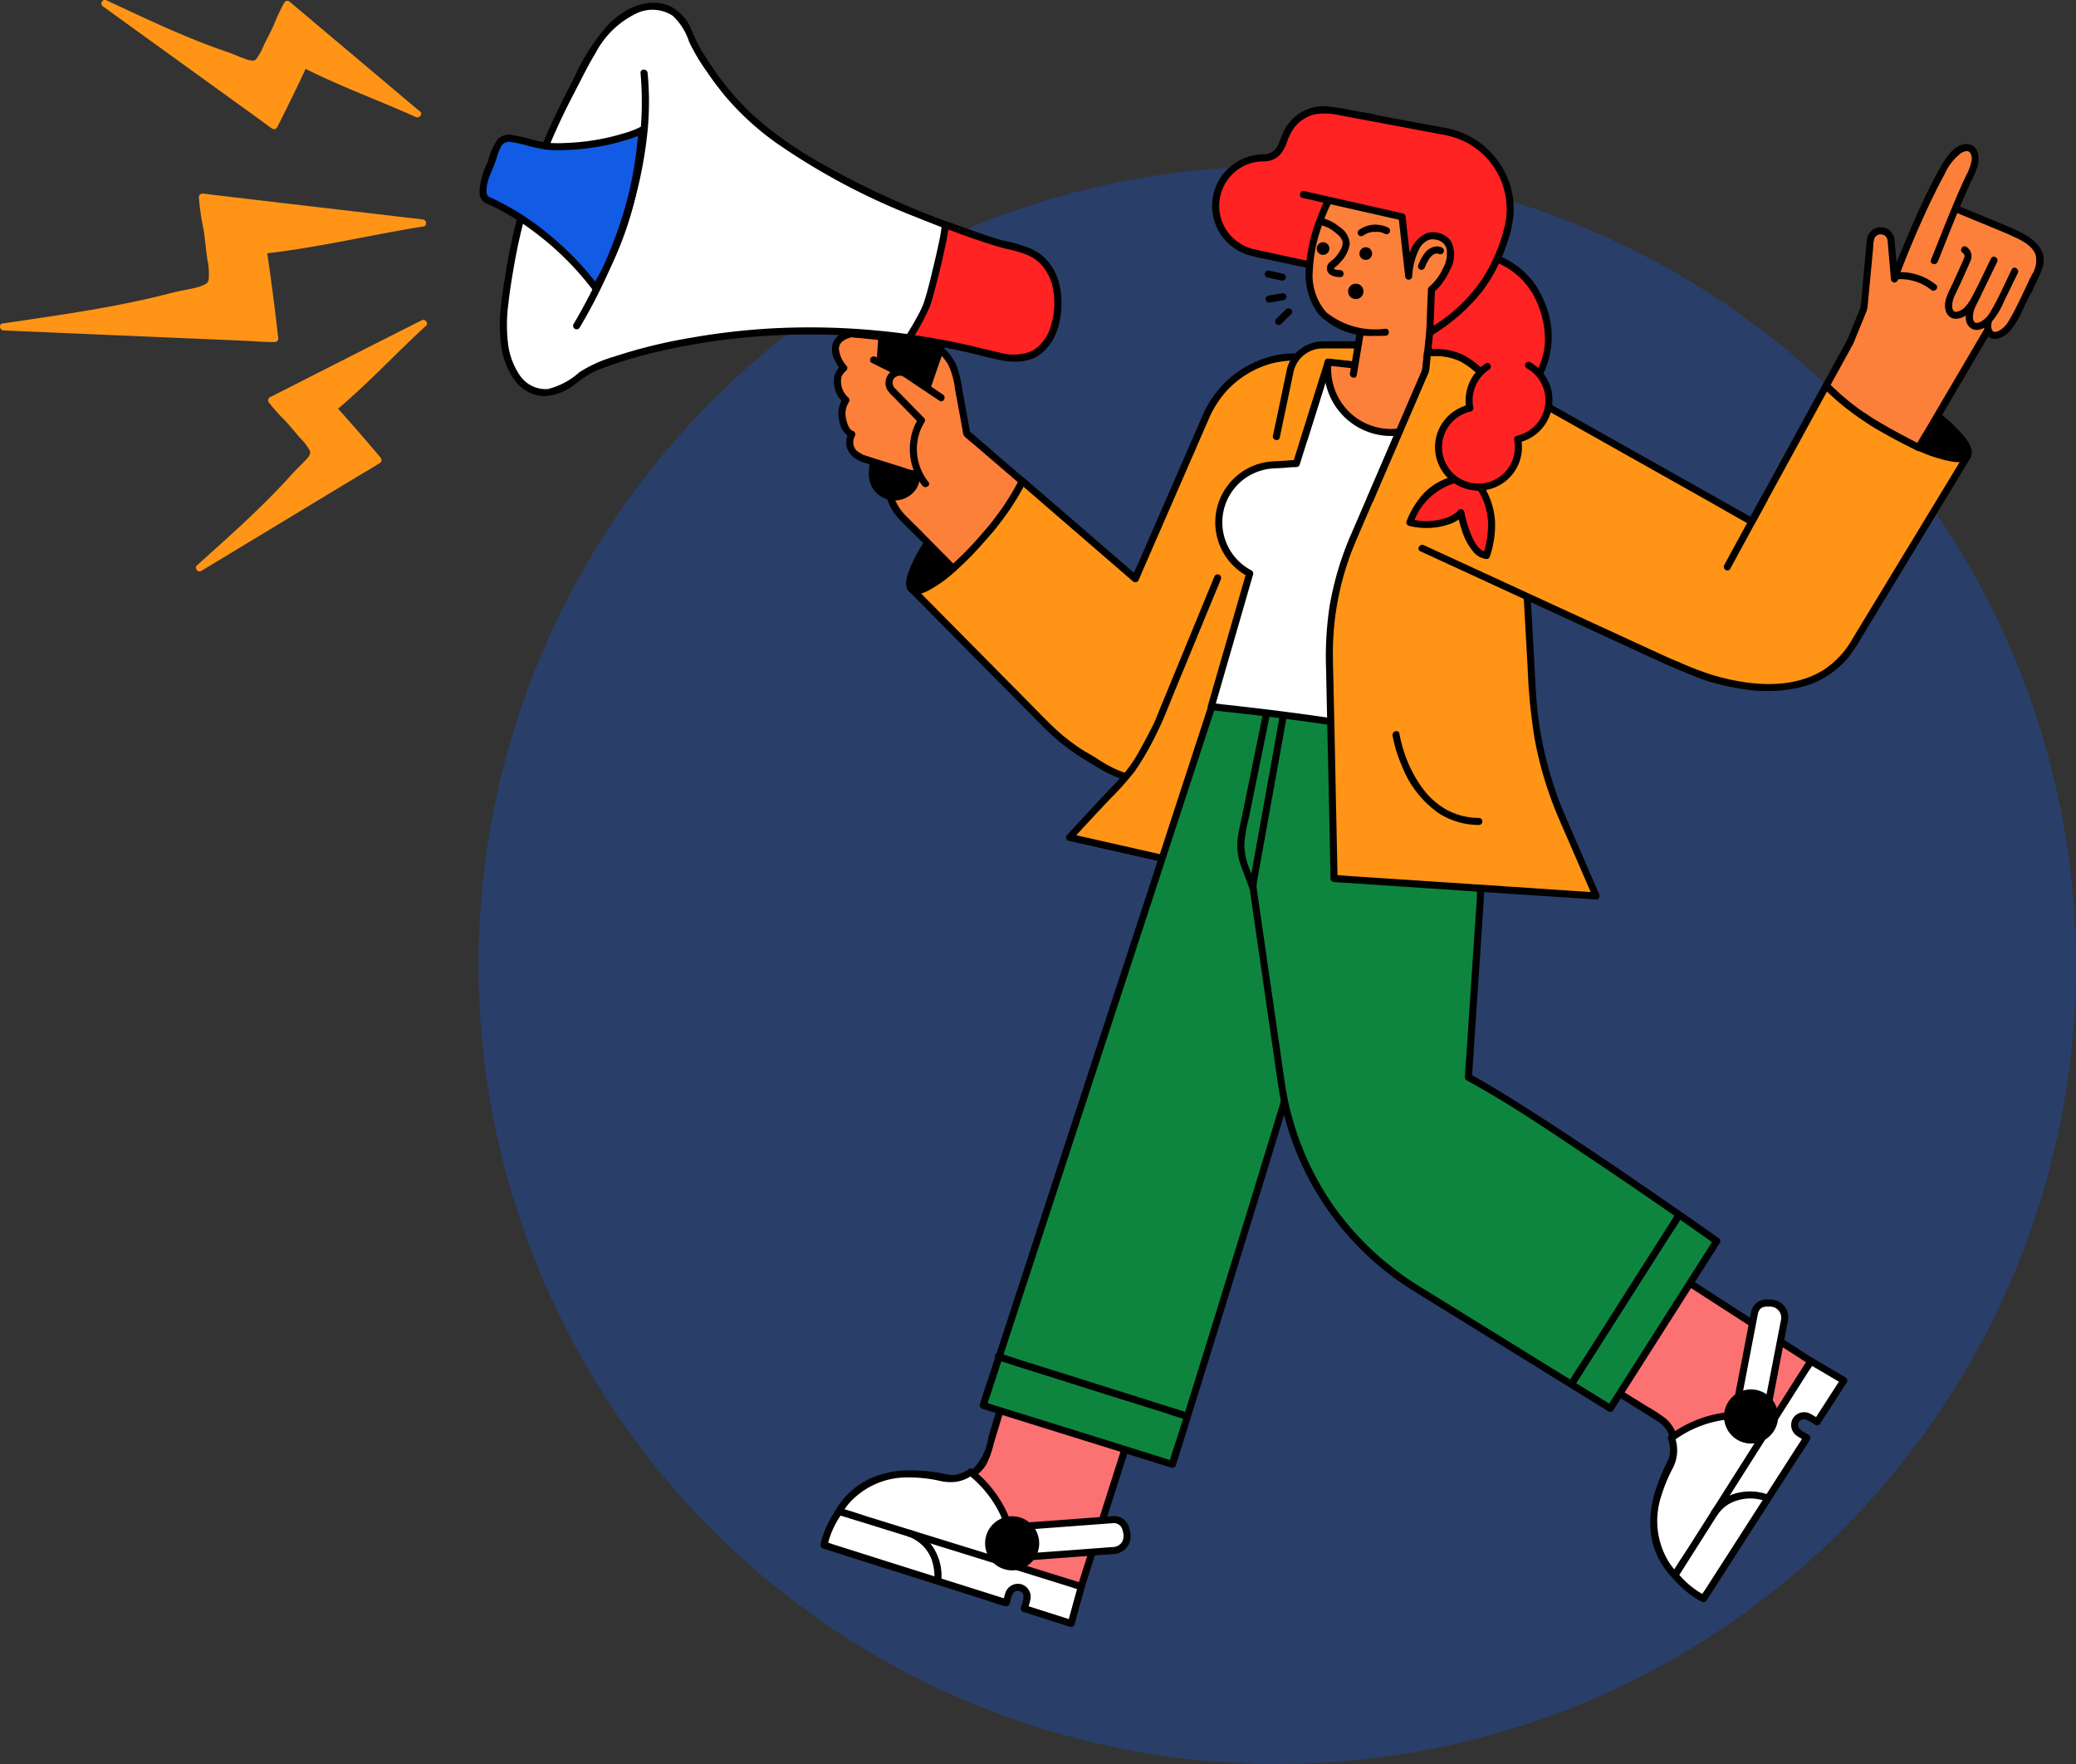 <svg xmlns="http://www.w3.org/2000/svg" width="144.249" height="122.555" viewBox="0 0 144.249 122.555">
  <rect x="0" y="0" width="144.249" height="122.555" fill="#333333" stroke="none"/>
  <g id="Group_16425" data-name="Group 16425" transform="translate(-477.751 -347.445)">
    <circle id="Ellipse_488" data-name="Ellipse 488" cx="55.5" cy="55.5" r="55.5" transform="translate(511 359)" fill="#125be4" opacity="0.304"/>
    <g id="Group" transform="translate(455.307 231.684)">
      <path id="Path" d="M6.124,0s4.757-.087,5.47,5.307c.581,4.392-4.605,7.3-8.751,5.741A19.932,19.932,0,0,1,0,9.714V7.534L7.389.75" transform="translate(118.397 133.356)" fill="#ff2323"/>
      <path id="Path-2" data-name="Path" d="M6.373.49a3.857,3.857,0,0,1,.55.04C6.85.521,6.975.538,7,.541l.152.026q.158.029.314.066a6,6,0,0,1,.728.222A5.158,5.158,0,0,1,11.077,3.62a6.459,6.459,0,0,1,.561,2.847,4.655,4.655,0,0,1-.851,2.427A6.433,6.433,0,0,1,6.2,11.438a6.713,6.713,0,0,1-2.812-.3,16.838,16.838,0,0,1-2.862-1.3l-.15-.086.121.212V7.779l-.072.173,2.5-2.292L6.9,2.007l.914-.839C8.044.955,7.7.609,7.465.822L6.072,2.1l-2.9,2.663L.631,7.1c-.178.163-.367.319-.536.492A.4.4,0,0,0,0,7.907V9.7c0,.179-.035.371.139.483.212.136.445.248.668.363q.721.371,1.469.686a8.293,8.293,0,0,0,2.837.726,7.435,7.435,0,0,0,2.6-.337,6.476,6.476,0,0,0,3.85-3.069,6.017,6.017,0,0,0-.049-5.137A5.554,5.554,0,0,0,8.767.568,6.047,6.047,0,0,0,6.494,0c-.04,0-.081,0-.121,0a.245.245,0,0,0,0,.49Z" transform="translate(118.148 133.11)"/>
      <path id="Path-3" data-name="Path" d="M28.266,5.388,22.224,26.535c-1.1,2.9-5.715,4.246-9.566,1.542h0a14.012,14.012,0,0,1-3.32-2.494L0,16.153c.7-.617,4.327-2.855,5.079-3.734a19.218,19.218,0,0,0,2.6-3.773l7.848,6.784L20.464,4.1A6.817,6.817,0,0,1,27.538.05l3.1.378" transform="translate(85.804 140.541)" fill="#ff9416"/>
      <path id="Path-4" data-name="Path" d="M28.274,5.562l-.557,1.949-1.353,4.734L24.7,18.077l-1.511,5.287L22.3,26.457a4.642,4.642,0,0,1-3.8,2.979,7.114,7.114,0,0,1-4.36-.667,10.534,10.534,0,0,1-1.067-.629c-.363-.236-.752-.433-1.114-.673a13.7,13.7,0,0,1-2.093-1.7c-.736-.73-1.459-1.472-2.188-2.208L3.5,19.336.566,16.368l-.149-.15v.346a12.752,12.752,0,0,1,1.127-.815c.586-.4,1.176-.8,1.76-1.2.551-.382,1.1-.77,1.621-1.192A9.315,9.315,0,0,0,6.4,11.717,16.329,16.329,0,0,0,8.136,9.008l-.385.05,2.649,2.29L14.626,15l.973.841a.248.248,0,0,0,.385-.05L17.1,13.225,19.291,8.2l1.546-3.551a7.234,7.234,0,0,1,1.157-1.9A6.63,6.63,0,0,1,25.353.682,7.753,7.753,0,0,1,28.239.59l2.456.3.19.023A.247.247,0,0,0,31.13.667a.251.251,0,0,0-.245-.245L28.79.167A11.148,11.148,0,0,0,26.223.033a7.127,7.127,0,0,0-5.74,4.208q-.658,1.507-1.313,3.015l-2.223,5.1-.9,2.072c-.153.351-.338.7-.463,1.063-.006.016-.014.032-.021.048l.385-.05L13.3,13.2,9.071,9.552,8.1,8.711a.248.248,0,0,0-.385.05A15.594,15.594,0,0,1,6.223,11.14,9.957,9.957,0,0,1,4.707,12.9c-1.025.86-2.173,1.579-3.276,2.332a14.136,14.136,0,0,0-1.36.983.248.248,0,0,0,0,.346L2.255,18.77,6.47,23.027l2.837,2.865a15.04,15.04,0,0,0,2.683,2.176c.366.23.741.44,1.1.672a8.32,8.32,0,0,0,1.128.6,8.046,8.046,0,0,0,2.262.626,6.754,6.754,0,0,0,4.047-.727,4.564,4.564,0,0,0,2.174-2.412c.235-.711.413-1.446.619-2.165l1.4-4.9,1.691-5.918L27.9,8.642l.805-2.818.038-.132a.245.245,0,0,0-.472-.13Z" transform="translate(85.56 140.302)"/>
      <path id="Path-5" data-name="Path" d="M.149,3.243c.4.339,1.519-.271,2.867-1.463L1.257,0C.211,1.6-.265,2.89.149,3.243Z" transform="translate(85.654 153.471)"/>
      <path id="Path-6" data-name="Path" d="M.225,3.659c.387.312.909.112,1.3-.083A9.048,9.048,0,0,0,3.438,2.2a.248.248,0,0,0,0-.346L1.68.07A.248.248,0,0,0,1.3.119,9.876,9.876,0,0,0,.149,2.325c-.132.4-.287,1.007.076,1.334.234.21.581-.135.346-.346a.278.278,0,0,1-.039-.039c.019.026.015.02,0,0s-.026-.052-.005,0a.312.312,0,0,1-.016-.049A.56.56,0,0,1,.5,3.009a2.457,2.457,0,0,1,.166-.668A9.957,9.957,0,0,1,1.718.367l-.385.05L3.092,2.2V1.85A9.279,9.279,0,0,1,1.424,3.079a2.267,2.267,0,0,1-.584.238.512.512,0,0,1-.207.015c.05,0-.027-.008-.046-.014.042.013-.054-.037-.016-.005a.253.253,0,0,0-.346,0A.247.247,0,0,0,.225,3.659Z" transform="translate(85.405 153.227)"/>
      <path id="Path-7" data-name="Path" d="M5.923,7.09a19.219,19.219,0,0,0,2.6-3.777L7.061,2.06,4.661,0,0,5.6l1.956,1.98,1.758,1.78A23.012,23.012,0,0,0,5.923,7.09Z" transform="translate(84.956 145.888)" fill="#fc7f3a"/>
      <path id="Path-8" data-name="Path" d="M6.338,7.507A18.738,18.738,0,0,0,8.973,3.68a.251.251,0,0,0-.038-.3L5.758.655,5.077.07a.248.248,0,0,0-.346,0L3.16,1.958.644,4.983l-.575.691a.251.251,0,0,0,0,.346L3,8.982l.788.8a.25.25,0,0,0,.346,0A23.138,23.138,0,0,0,6.338,7.507c.2-.238-.141-.586-.346-.346A23.137,23.137,0,0,1,3.783,9.433H4.13L1.149,6.416.416,5.674V6.02l1.57-1.888L4.5,1.108,5.077.417H4.731L7.692,2.96l.9.77-.038-.3A18.223,18.223,0,0,1,5.992,7.16C5.789,7.4,6.134,7.747,6.338,7.507Z" transform="translate(84.713 145.644)"/>
      <path id="Path-9" data-name="Path" d="M10.579,8.19,9.133,6.953l-.7-3.823A3.29,3.29,0,0,0,6.2.518L1.114,0S-.991.344.586,2.389c0,0-1.141.809.145,2.233a1.819,1.819,0,0,0,.413,2.37c-.409.8.026,1.565,1.162,1.773l.983.344.432,1.942a3.494,3.494,0,0,0,.946,1.718l1.127,1.122" transform="translate(80.489 138.944)" fill="#fc7f3a"/>
      <path id="Path-10" data-name="Path" d="M11,8.255,9.685,7.134a.956.956,0,0,0-.1-.086c-.088-.056.049.032.029.077.011-.026-.02-.11-.025-.137l-.137-.745-.4-2.176a7.187,7.187,0,0,0-.4-1.63,3.467,3.467,0,0,0-.991-1.292A3.539,3.539,0,0,0,6.967.7,1.779,1.779,0,0,0,6.436.51C6.006.461,5.575.423,5.145.379L2.912.152C2.416.1,1.918.034,1.42,0A1.483,1.483,0,0,0,.606.272,1.294,1.294,0,0,0,.062.923,1.515,1.515,0,0,0,.177,2.035a3.624,3.624,0,0,0,.441.715l.088-.335A1.459,1.459,0,0,0,.18,3.16,2.014,2.014,0,0,0,.8,5.034l-.038-.3A1.982,1.982,0,0,0,.525,6.322a1.5,1.5,0,0,0,.8,1.145l-.146-.36a1.414,1.414,0,0,0-.1,1.143,1.51,1.51,0,0,0,.821.807c.282.125.587.181.878.283l.7.244L3.3,9.412l.412,1.852a3.863,3.863,0,0,0,.636,1.455,7.2,7.2,0,0,0,.764.832l.755.752a.245.245,0,0,0,.346-.346L5.185,12.935a3.56,3.56,0,0,1-1-1.8l-.36-1.62c-.043-.194-.056-.342-.269-.42-.264-.1-.531-.186-.8-.278a2.534,2.534,0,0,1-1.011-.43A.842.842,0,0,1,1.6,7.354a.25.25,0,0,0-.146-.36c-.279-.107-.412-.578-.465-.848a1.471,1.471,0,0,1,.2-1.162.247.247,0,0,0-.038-.3A1.506,1.506,0,0,1,.662,3.261a1,1,0,0,1,.19-.319c.031-.034.065-.065.1-.1s.05-.039,0-.005A.248.248,0,0,0,1.042,2.5,2.158,2.158,0,0,1,.489,1.32.677.677,0,0,1,.781.744S.845.7.882.677.983.621,1.036.6c.016-.008.071-.031.025-.012L1.132.556q.059-.021.119-.039C1.3.5,1.356.5,1.405.478S1.317.467,1.389.487a3.016,3.016,0,0,0,.466.047l.856.087L4.859.84l1.5.152a1.881,1.881,0,0,1,.73.339A3.052,3.052,0,0,1,8.111,2.45a5.327,5.327,0,0,1,.44,1.6l.382,2.076.154.839a.8.8,0,0,0,.119.4,5.93,5.93,0,0,0,.539.461l.761.651.143.123c.238.2.586-.141.346-.346Z" transform="translate(80.245 138.705)"/>
      <path id="Path-11" data-name="Path" d="M5.867.735,3.5,7.593,3.1,12.88a1.554,1.554,0,0,1-1.827,1.413h0A1.554,1.554,0,0,1,0,12.655L.887,0" transform="translate(83.055 135.968)"/>
      <path id="Path-12" data-name="Path" d="M5.876.905,5.148,3.014,3.912,6.592,3.549,7.643a1.781,1.781,0,0,0-.071.468l-.261,3.477-.1,1.371a1.369,1.369,0,0,1-.873,1.272A1.323,1.323,0,0,1,.49,12.943c0-.144.019-.289.029-.433L.7,9.93.968,6.081,1.225,2.4,1.369.334l.007-.1C1.4-.079.908-.078.886.235L.781,1.742.536,5.253.256,9.269.049,12.235c-.014.207-.03.415-.043.622a1.8,1.8,0,0,0,3.336,1.067,2.707,2.707,0,0,0,.285-1.26L3.9,9c.028-.377.071-.756.085-1.133,0-.071,0,.02,0,.027.013-.011.02-.058.025-.074l.13-.375L5.279,4.132,6.291,1.2l.057-.164c.1-.3-.37-.427-.472-.13Z" transform="translate(82.811 135.733)"/>
      <path id="Path-13" data-name="Path" d="M.821,0,3.229,1.2c.288.1.812,1.3.854,1.608a.734.734,0,0,1-.46.809c.58.528.916,1.414.205,1.538.434.743.609,1.4-.112,1.468.881.862.114,1.365-.332,1.255L0,6.824" transform="translate(82.322 140.76)" fill="#fc7f3a"/>
      <path id="Path-14" data-name="Path" d="M.933.451l1.794.9c.207.1.421.2.623.311a.267.267,0,0,1,.107.1,2.092,2.092,0,0,1,.2.308,5.126,5.126,0,0,1,.324.7,2.876,2.876,0,0,1,.1.3c.006.022.008.045.013.067-.02-.1,0-.012,0,.018a.512.512,0,0,1-.347.508.246.246,0,0,0-.05.385c.2.191.893,1.01.313,1.129a.247.247,0,0,0-.146.36,2.264,2.264,0,0,1,.34.811c.022.186-.053.268-.241.288a.248.248,0,0,0-.173.418c.147.148.424.432.311.669a.4.4,0,0,1-.328.182,1.959,1.959,0,0,1-.5-.138l-2.3-.721L.3,6.828C0,6.733-.13,7.206.171,7.3l1.957.613L3.3,8.28a1.1,1.1,0,0,0,.763.046.8.8,0,0,0,.523-.579A1.238,1.238,0,0,0,4.125,6.7l-.173.418a.718.718,0,0,0,.733-.651,2.253,2.253,0,0,0-.409-1.186l-.146.36A.7.7,0,0,0,4.7,4.8a2.035,2.035,0,0,0-.663-1.106l-.05.385a.986.986,0,0,0,.566-1.125,3.388,3.388,0,0,0-.242-.662,4.224,4.224,0,0,0-.387-.721,1.491,1.491,0,0,0-.654-.493L2.073.475,1.181.028C.9-.112.651.31.933.451Z" transform="translate(82.087 140.52)"/>
      <path id="Path-15" data-name="Path" d="M10.287,0,6.124,10.105c-1.8,3.593-1.89,3.361-3.982,5.614L0,18.025l10.124,2.286L16.248,2.186" transform="translate(96.761 155.909)" fill="#ff9416"/>
      <path id="Path-16" data-name="Path" d="M10.294.179,9.258,2.692,7.3,7.448l-.782,1.9c-.126.306-.24.621-.379.921-.216.465-.467.922-.708,1.377s-.476.88-.744,1.3a11.5,11.5,0,0,1-1.419,1.732c-1.037,1.089-2.057,2.193-3.08,3.3L.07,18.1a.247.247,0,0,0,.108.409l3.439.777,5.435,1.227,1.25.282a.251.251,0,0,0,.3-.171l.613-1.813,1.459-4.317,1.769-5.237,1.53-4.527.5-1.488c.08-.236.173-.472.24-.712,0-.01.007-.021.01-.031.1-.3-.372-.428-.472-.13l-.613,1.813L14.183,8.5l-1.769,5.237-1.53,4.527-.5,1.488a7.194,7.194,0,0,0-.24.712.311.311,0,0,1-.01.031l.3-.171-3.439-.777L1.558,18.315l-1.25-.282.108.409c.9-.974,1.8-1.956,2.719-2.92A19.393,19.393,0,0,0,4.77,13.685a19.182,19.182,0,0,0,1.562-2.724c.46-.907.814-1.868,1.2-2.808L9.494,3.4l.823-2c.143-.346.3-.689.429-1.042.006-.017.014-.033.02-.049a.247.247,0,0,0-.171-.3.251.251,0,0,0-.3.171Z" transform="translate(96.518 155.666)"/>
      <path id="Path-17" data-name="Path" d="M3.628,1.776,1.166.127A.749.749,0,0,0,.111.357h0a.749.749,0,0,0,.1.916L2.255,3.358a3.83,3.83,0,0,0,.279,4.408" transform="translate(84.215 141.613)" fill="#fc7f3a"/>
      <path id="Path-18" data-name="Path" d="M4,1.808C3.18,1.262,2.374.7,1.548.169a.994.994,0,0,0-1.4,1.346,2.568,2.568,0,0,0,.365.407l.651.665L2.326,3.775l-.038-.3a3.783,3.783,0,0,0-.544,1.457,4.122,4.122,0,0,0,.823,3.2c.188.248.613,0,.423-.247A3.655,3.655,0,0,1,2.232,4.98a3.376,3.376,0,0,1,.479-1.255.248.248,0,0,0-.038-.3L.69,1.4A.532.532,0,0,1,.566.724.515.515,0,0,1,1.31.6c.4.265.8.539,1.207.809l1.231.825c.263.176.508-.248.247-.423Z" transform="translate(83.971 141.369)"/>
      <path id="Path-19" data-name="Path" d="M8,2.656l0,1.4A4.059,4.059,0,0,1,5.022,7.981L0,9.37.767,0" transform="translate(118.709 164.53)"/>
      <path id="Path-20" data-name="Path" d="M8,2.891a10.949,10.949,0,0,1-.066,2.144A3.86,3.86,0,0,1,5.806,7.757a9.607,9.607,0,0,1-1.572.49l-2.424.67L.18,9.369.49,9.6.749,6.434l.413-5.048L1.257.235c.026-.314-.464-.313-.49,0L.507,3.406.094,8.454,0,9.6a.247.247,0,0,0,.31.236L4.232,8.756A13.766,13.766,0,0,0,5.8,8.289a4.347,4.347,0,0,0,2.48-2.676,8.747,8.747,0,0,0,.2-2.722.245.245,0,0,0-.49,0Z" transform="translate(118.464 164.295)"/>
      <path id="Path-21" data-name="Path" d="M20.3.984l-3.821,12L0,7.788S1.191,3.03,7.482,4.46a2.314,2.314,0,0,0,2.733-1.578C10.66,1.419,11.084,0,11.084,0" transform="translate(80.78 213.982)" fill="#fc7272"/>
      <path id="Path-22" data-name="Path" d="M20.31,1.156l-1.3,4.08-2.054,6.448-.468,1.468.3-.171-1.642-.517-3.942-1.242-4.749-1.5-4.121-1.3L.986,8a6.118,6.118,0,0,0-.648-.2L.309,7.789l.171.3a2.5,2.5,0,0,1,.079-.244q.022-.06.046-.12l.029-.07c-.031.075.009-.02.017-.038q.078-.177.17-.347A4.729,4.729,0,0,1,2.172,5.684a5.359,5.359,0,0,1,2.9-1,8.934,8.934,0,0,1,2.234.173A3.91,3.91,0,0,0,8.5,4.986a2.554,2.554,0,0,0,1.934-1.218,6.37,6.37,0,0,0,.532-1.486q.3-.99.6-1.98a.245.245,0,0,0-.472-.13q-.247.827-.5,1.653A3.983,3.983,0,0,1,9.49,4.1a2.113,2.113,0,0,1-.97.4,3.476,3.476,0,0,1-1.137-.119,9.473,9.473,0,0,0-2.262-.181,5.9,5.9,0,0,0-3.073.979A5.344,5.344,0,0,0,.476,6.884,4.308,4.308,0,0,0,.008,7.96a.25.25,0,0,0,.171.3l1.642.517L5.763,10.02l4.749,1.5,4.121,1.3c.663.209,1.325.454,2,.629l.029.009a.249.249,0,0,0,.3-.171l1.3-4.08,2.054-6.448.468-1.468c.1-.3-.377-.43-.472-.13Z" transform="translate(80.536 213.745)"/>
      <path id="Path-23" data-name="Path" d="M9.621,0A2.385,2.385,0,0,1,7.679.4C1.222-1.067,0,3.817,0,3.817L12.7,6.6l-.041-.772A7.914,7.914,0,0,0,9.621,0Z" transform="translate(80.264 218.036)" fill="#fff"/>
      <path id="Path-24" data-name="Path" d="M9.741.045a2.246,2.246,0,0,1-1,.41,3.171,3.171,0,0,1-1.074-.1A10.467,10.467,0,0,0,5.782.138,6.718,6.718,0,0,0,2.939.679,5.4,5.4,0,0,0,.3,3.253a4.022,4.022,0,0,0-.3.755.248.248,0,0,0,.171.3l1.257.275,3.038.665,3.66.8,3.182.7c.514.113,1.027.24,1.544.338l.023.005a.248.248,0,0,0,.31-.236,12.076,12.076,0,0,0-.285-2.377,8.224,8.224,0,0,0-1.521-3.056A7.924,7.924,0,0,0,10.038.083a.253.253,0,0,0-.346,0,.246.246,0,0,0,0,.346,7.738,7.738,0,0,1,2.967,5.6c.017.276.029.553.044.83l.31-.236-1.257-.275L8.718,5.679l-3.66-.8-3.182-.7L.832,3.951a3.722,3.722,0,0,0-.5-.109L.309,3.837l.171.3c.013-.052.03-.1.047-.154s.042-.119.064-.177C.605,3.772.62,3.736.634,3.7s-.023.052,0-.009L.67,3.621a5.254,5.254,0,0,1,.759-1.208A5.408,5.408,0,0,1,5.615.627,9.706,9.706,0,0,1,7.653.848a3.325,3.325,0,0,0,1.215.08A2.618,2.618,0,0,0,9.989.468C10.243.287,10-.139,9.741.045Z" transform="translate(80.019 217.78)"/>
      <path id="Path-25" data-name="Path" d="M16.254,1.376,0,51.063l13.153,4.1S24.515,18.8,25.833,13.219,28.256,0,28.256,0" transform="translate(90.76 162.337)" fill="#0e853e"/>
      <path id="Path-26" data-name="Path" d="M16.262,1.554l-.436,1.331L14.641,6.508,12.9,11.844l-2.137,6.532L8.426,25.506,6.064,32.729l-2.2,6.734-1.855,5.67L.668,49.224c-.21.643-.44,1.283-.632,1.932-.008.028-.018.056-.027.084a.249.249,0,0,0,.171.3l4.454,1.389,7.069,2.2,1.63.508a.249.249,0,0,0,.3-.171l.438-1.4q.585-1.876,1.167-3.752.846-2.725,1.69-5.45,1.009-3.263,2.014-6.527,1.065-3.462,2.122-6.926,1.012-3.319,2.012-6.642.861-2.865,1.7-5.735c.408-1.394.813-2.79,1.193-4.192.563-2.08.985-4.2,1.384-6.312q.733-3.881,1.314-7.79.033-.218.064-.435c.045-.308-.427-.442-.472-.13-.28,1.934-.6,3.863-.936,5.787-.472,2.692-.955,5.4-1.64,8.046-.32,1.238-.675,2.467-1.03,3.695q-.787,2.722-1.6,5.436-.974,3.257-1.965,6.509-1.049,3.45-2.108,6.9-1.022,3.33-2.051,6.658Q16.035,46.1,15.136,49q-.656,2.112-1.313,4.224c-.209.673-.469,1.348-.634,2.033-.007.03-.019.06-.028.09l.3-.171L9.009,53.782l-7.069-2.2-1.63-.508.171.3.436-1.331L2.1,46.416,3.847,41.08l2.137-6.532,2.332-7.129L10.678,20.2l2.2-6.734,1.855-5.67L16.074,3.7c.21-.643.44-1.283.632-1.932.008-.028.018-.056.027-.084C16.832,1.384,16.359,1.255,16.262,1.554Z" transform="translate(90.516 162.094)"/>
      <path id="Path-27" data-name="Path" d="M3.361,0,13.94,6.825,4.619,21.375S.337,18.982,3.363,13.283a2.314,2.314,0,0,0-.808-3.05C1.258,9.42,0,8.64,0,8.64" transform="translate(135.185 204.057)" fill="#fc7272"/>
      <path id="Path-28" data-name="Path" d="M3.476.463l3.6,2.322,5.686,3.669,1.294.835-.088-.335L13.039,8.4l-2.23,3.48L8.123,16.076,5.792,19.714l-.763,1.191a6.144,6.144,0,0,0-.367.572.275.275,0,0,1-.016.026l.335-.088a2.546,2.546,0,0,1-.227-.148l-.112-.082c-.033-.025.009.007.013.01l-.038-.03-.073-.059q-.157-.129-.3-.271A4.751,4.751,0,0,1,3.046,19,5.58,5.58,0,0,1,3,15.685a8.892,8.892,0,0,1,.358-1.055c.159-.391.371-.754.54-1.139a2.584,2.584,0,0,0,.026-2.037,2.515,2.515,0,0,0-.7-.956,11.08,11.08,0,0,0-1.281-.834L.363,8.68c-.269-.167-.515.257-.247.423l1.3.808c.409.255.818.509,1.226.766a2.11,2.11,0,0,1,.721.742,2.085,2.085,0,0,1,.067,1.922,12.367,12.367,0,0,0-.9,2.215A6.105,6.105,0,0,0,2.53,19a5.322,5.322,0,0,0,1.238,2.052,4.363,4.363,0,0,0,.966.784.25.25,0,0,0,.335-.088L6,20.3l2.23-3.48,2.686-4.193L13.244,8.99c.375-.585.784-1.16,1.13-1.764L14.39,7.2a.249.249,0,0,0-.088-.335L10.7,4.544,5.018.875,3.724.04c-.266-.171-.512.252-.247.423Z" transform="translate(134.946 203.805)"/>
      <path id="Path-29" data-name="Path" d="M1.231,1.589A2.385,2.385,0,0,1,1.11,3.567C-1.995,9.416,2.4,11.873,2.4,11.873L8.407.339,7.652.177a7.914,7.914,0,0,0-6.42,1.412Z" transform="translate(137.35 214.079)" fill="#fff"/>
      <path id="Path-30" data-name="Path" d="M1.233,1.9a2.3,2.3,0,0,1-.174,1.938A10.778,10.778,0,0,0,.327,5.61,6.812,6.812,0,0,0,.053,8.542a5.411,5.411,0,0,0,1.8,3.3,4.038,4.038,0,0,0,.662.491.248.248,0,0,0,.335-.088L3.443,11.1,4.879,8.342,6.61,5.019l1.5-2.889c.243-.467.5-.929.73-1.4L8.856.708A.248.248,0,0,0,8.71.348,12.272,12.272,0,0,0,6.413,0a8.187,8.187,0,0,0-3.38.651,8.012,8.012,0,0,0-1.688.97c-.249.187-.005.613.247.423A7.747,7.747,0,0,1,7.826.658L8.58.82,8.433.46,7.839,1.6,6.4,4.359,4.671,7.682l-1.5,2.889-.494.949a3.73,3.73,0,0,0-.236.453.172.172,0,0,1-.011.021l.335-.088c-.048-.027-.094-.057-.14-.088s-.1-.07-.152-.107c-.019-.014-.108-.082-.052-.039l-.112-.09a5.149,5.149,0,0,1-.982-1.076A5.461,5.461,0,0,1,.754,5.894,10.86,10.86,0,0,1,1.56,3.936a2.684,2.684,0,0,0,.146-2.167C1.6,1.475,1.123,1.6,1.233,1.9Z" transform="translate(137.112 213.835)"/>
      <path id="Path-31" data-name="Path" d="M13.261,0l1.916,8.734a28.96,28.96,0,0,1,.608,8.131l-.8,11.939c5.041,2.732,17.255,11.379,17.255,11.379l-7.4,11.623L11.308,43.437A20.081,20.081,0,0,1,2,29.265L0,15.474,2.151,3.539" transform="translate(109.489 161.805)" fill="#0e853e"/>
      <path id="Path-32" data-name="Path" d="M13.27.306,14.277,4.9c.366,1.671.773,3.339,1.087,5.02a28.711,28.711,0,0,1,.45,6.687c-.025.5-.063,1-.1,1.506l-.409,6.142-.2,3.048c-.037.553-.094,1.109-.111,1.663,0,.026,0,.052-.005.078a.241.241,0,0,0,.121.212c2.775,1.506,5.41,3.289,8.034,5.04q3.865,2.58,7.669,5.249.777.543,1.552,1.09l-.088-.335-2.509,3.941-3.979,6.25-.911,1.432.335-.088-3.006-1.858L16.256,46.3l-4.292-2.653a20.52,20.52,0,0,1-5.989-5.508,20.1,20.1,0,0,1-3.51-8.784q-.339-2.331-.675-4.663L.81,17.921.521,15.926c-.01-.07-.017-.14-.03-.209-.027-.142.027.034-.01.062.048-.036.056-.311.066-.367L1.57,9.736,2.575,4.157l.056-.313c.056-.308-.416-.441-.472-.13L1.4,7.95l-1.172,6.5-.159.883A2.335,2.335,0,0,0,0,15.715a2.436,2.436,0,0,0,.05.35l.118.814.906,6.257.843,5.82c.1.7.206,1.4.361,2.086a20.326,20.326,0,0,0,9.153,12.849q1.566.972,3.136,1.938l6.008,3.714,4.176,2.581.216.134a.249.249,0,0,0,.335-.088l2.509-3.941,3.979-6.25.911-1.432a.25.25,0,0,0-.088-.335q-2.205-1.561-4.434-3.089c-2.866-1.974-5.748-3.927-8.683-5.8-1.357-.865-2.723-1.723-4.138-2.491l.121.212.266-3.991.427-6.41.1-1.5a29.232,29.232,0,0,0-.171-5.66c-.254-1.975-.74-3.919-1.166-5.861L13.764.278l-.022-.1c-.068-.308-.54-.178-.472.13Z" transform="translate(109.244 161.564)"/>
      <path id="Path-33" data-name="Path" d="M8.4,4.113a.657.657,0,0,0,.229.9l.535.317L1.98,16.508A7.318,7.318,0,0,1,0,14.874L9.437,0l2.294,1.353L9.876,4.226,9.3,3.884a.657.657,0,0,0-.9.229Z" transform="translate(138.832 210.32)" fill="#fff"/>
      <path id="Path-34" data-name="Path" d="M8.434,4.233a.917.917,0,0,0,.3,1.221c.179.119.371.221.556.331L9.2,5.45,8.485,6.559,6.773,9.223,4.691,12.464,2.9,15.252l-.589.916a4.19,4.19,0,0,0-.283.441l-.012.019.335-.088A6.048,6.048,0,0,1,.457,14.994v.247L1.4,13.754l2.245-3.538L6.38,5.906l2.348-3.7.78-1.23a5.935,5.935,0,0,0,.37-.583A.256.256,0,0,1,9.894.367L9.559.455l2.294,1.353-.088-.335L10.142,3.987l-.232.359.335-.088c-.192-.114-.381-.234-.576-.342a.919.919,0,0,0-1.236.317c-.172.265.252.511.423.247.293-.453.83.016,1.141.2a.25.25,0,0,0,.335-.088l1.623-2.514.232-.359a.248.248,0,0,0-.088-.335L9.806.032A.25.25,0,0,0,9.471.12L8.528,1.607,6.283,5.145,3.549,9.455,1.2,13.155c-.382.6-.8,1.193-1.151,1.814l-.016.025a.239.239,0,0,0,0,.247A6.6,6.6,0,0,0,2.1,16.963a.25.25,0,0,0,.335-.088l.713-1.109L4.863,13.1,6.945,9.862,8.737,7.073c.289-.449.609-.891.872-1.357L9.621,5.7a.248.248,0,0,0-.088-.335c-.309-.184-.929-.415-.676-.882C9.007,4.2,8.584,3.956,8.434,4.233Z" transform="translate(138.586 210.077)"/>
      <path id="Path-35" data-name="Path" d="M.453,1.64c.016-.026.033-.052.051-.077l.029-.04c.039-.054-.022.027.007-.01S.6,1.438.633,1.4a2.668,2.668,0,0,1,.6-.512A3.085,3.085,0,0,1,3.863.7c.3.1.429-.375.13-.472A3.694,3.694,0,0,0,1.5.209a3.153,3.153,0,0,0-1.268.9,2.2,2.2,0,0,0-.207.279.245.245,0,0,0,.423.247Z" transform="translate(141.321 219.376)"/>
      <path id="Path-36" data-name="Path" d="M2.092,8.338,3.475,1.146A1,1,0,0,0,2.368.015h0a.841.841,0,0,0-.985.667L0,7.874Z" transform="translate(142.974 206.282)" fill="#fff"/>
      <path id="Path-37" data-name="Path" d="M2.572,8.647l.583-3.031.756-3.932c.019-.1.04-.194.053-.291A1.234,1.234,0,0,0,2.72.01c-.088,0-.239-.018-.366-.005a1.084,1.084,0,0,0-.972.91C1.149,2.088.929,3.264.7,4.438S.238,6.805.02,7.991l-.012.061a.249.249,0,0,0,.171.3l2.092.464c.307.068.438-.4.13-.472L.309,7.881l.171.3.548-2.851.762-3.963c.023-.119.044-.24.069-.358A.675.675,0,0,1,2,.691C2.19.479,2.415.5,2.667.5a.772.772,0,0,1,.788.97l-.7,3.614c-.216,1.123-.441,2.245-.648,3.37L2.1,8.516C2.041,8.824,2.513,8.956,2.572,8.647Z" transform="translate(142.73 206.038)"/>
      <circle id="Oval" cx="1.633" cy="1.633" r="1.633" transform="translate(142.474 212.539)"/>
      <path id="Path-38" data-name="Path" d="M1.3,3.665a1.879,1.879,0,1,0-1.284-2,1.879,1.879,0,0,0,1.284,2c.3.1.427-.37.13-.472a1.389,1.389,0,1,1,1.655-.626,1.389,1.389,0,0,1-1.655.626C1.124,3.1,1,3.57,1.3,3.665Z" transform="translate(142.232 212.293)"/>
      <path id="Path-39" data-name="Path" d="M13.642,5.293a.657.657,0,0,0-.808.457l-.166.6L0,2.339A7.317,7.317,0,0,1,1.059,0L17.884,5.218l-.706,2.568L13.919,6.748,14.1,6.1a.657.657,0,0,0-.457-.808Z" transform="translate(79.696 220.771)" fill="#fff"/>
      <path id="Path-40" data-name="Path" d="M13.951,5.3a.917.917,0,0,0-1.1.6c-.068.2-.117.416-.174.623l.3-.171-1.257-.4L8.7,5,5.028,3.842l-3.16-1L.83,2.513a4.174,4.174,0,0,0-.5-.158L.309,2.348l.171.3a6.045,6.045,0,0,1,1-2.231L1.238.482,2.92,1l4,1.241L11.8,3.757l4.186,1.3,1.391.432a5.915,5.915,0,0,0,.66.2l.028.009-.171-.3-.706,2.568.3-.171-2.851-.909-.407-.13.171.3c.06-.215.127-.429.179-.645A.919.919,0,0,0,13.951,5.3c-.3-.1-.43.377-.13.472.515.165.2.8.106,1.153a.25.25,0,0,0,.171.3l2.851.909.407.13a.248.248,0,0,0,.3-.171l.706-2.568a.25.25,0,0,0-.171-.3l-1.682-.522-4-1.241L7.634,1.953,3.448.655C2.767.444,2.087.2,1.4.018L1.368.01A.239.239,0,0,0,1.13.073,6.6,6.6,0,0,0,.008,2.52a.25.25,0,0,0,.171.3l1.257.4,3.019.956L8.127,5.337l3.16,1c.509.161,1.019.355,1.537.487l.022.007a.248.248,0,0,0,.3-.171c.1-.346.158-1.007.673-.885C14.128,5.847,14.258,5.375,13.951,5.3Z" transform="translate(79.452 220.525)"/>
      <path id="Path-41" data-name="Path" d="M.172.479.226.5.284.517.32.531C.382.554.3.521.327.533A3.017,3.017,0,0,1,.8.8,2.692,2.692,0,0,1,1.8,2.092a3.727,3.727,0,0,1,.179,1.434c-.016.315.474.314.49,0a3.688,3.688,0,0,0-.635-2.4A3.15,3.15,0,0,0,.627.134,2.2,2.2,0,0,0,.3.007a.245.245,0,0,0-.13.472Z" transform="translate(85.385 222.037)"/>
      <path id="Path-42" data-name="Path" d="M.1,2.688l7.3-.546a1,1,0,0,0,.8-1.364h0A.841.841,0,0,0,7.3,0L0,.548Z" transform="translate(92.493 221.334)" fill="#fff"/>
      <path id="Path-43" data-name="Path" d="M.344,3.176l3.042-.227,4.008-.3c.085-.006.169-.011.254-.019a1.253,1.253,0,0,0,1.061-.852A1.5,1.5,0,0,0,8.69.971,1.176,1.176,0,0,0,8.315.258,1.142,1.142,0,0,0,7.479.006c-1.2.085-2.4.179-3.6.269S1.5.443.307.541l-.062,0A.249.249,0,0,0,0,.791l.1,2.14c.015.314.5.316.49,0L.49.791l-.245.245L3.122.821l4.015-.3c.127-.009.254-.02.381-.028a.619.619,0,0,1,.686.529,1.032,1.032,0,0,1,0,.694.782.782,0,0,1-.417.387,1.066,1.066,0,0,1-.317.051l-3.684.275c-1.13.084-2.26.158-3.389.253l-.058,0C.032,2.71.029,3.2.344,3.176Z" transform="translate(92.248 221.091)"/>
      <circle id="Oval-2" data-name="Oval" cx="1.633" cy="1.633" r="1.633" transform="translate(91.141 221.346)"/>
      <path id="Path-44" data-name="Path" d="M0,1.785A1.879,1.879,0,1,0,1.622.018,1.879,1.879,0,0,0,0,1.785c-.022.315.468.313.49,0A1.389,1.389,0,1,1,1.541,3.223,1.389,1.389,0,0,1,.492,1.785C.506,1.47.016,1.47,0,1.785Z" transform="translate(90.896 221.103)"/>
      <path id="Path-45" data-name="Path" d="M13.452,4.152,12.145,3.74,9.006,2.752l-3.8-1.2L1.923.523C1.393.356.862.156.324.02L.3.013C0-.082-.13.39.171.485L1.478.9l3.139.988,3.8,1.2L11.7,4.114c.53.167,1.06.367,1.6.5l.023.007c.3.095.43-.378.13-.472Z" transform="translate(91.564 209.768)"/>
      <path id="Path-46" data-name="Path" d="M7.433.114,6.7,1.273,4.935,4.04,2.8,7.4.954,10.3c-.3.47-.63.931-.9,1.417l-.013.02c-.17.267.254.513.423.247L1.2,10.824,2.96,8.057,5.1,4.695,6.941,1.8c.3-.47.63-.931.9-1.417l.013-.02C8.025.095,7.6-.151,7.433.114Z" transform="translate(131.432 199.992)"/>
      <path id="Path-47" data-name="Path" d="M1.827.176.945,4.489l-.6,2.947c-.1.484-.218.97-.293,1.459a4.189,4.189,0,0,0,.081,1.683,6.861,6.861,0,0,0,.234.685l.484,1.29c.11.293.583.166.472-.13L.9,11.313A5.039,5.039,0,0,1,.488,9.572a8.786,8.786,0,0,1,.285-1.8L1.962,1.957,2.3.307C2.362,0,1.89-.133,1.827.176Z" transform="translate(108.415 164.952)"/>
      <path id="Path-48" data-name="Path" d="M38.416,21.706a5.529,5.529,0,0,0-.023-2.317,3.564,3.564,0,0,0-1.2-1.952,4.124,4.124,0,0,0-1.737-.718c-.286-.066-.576-.129-.867-.215-1.113-.33-2.212-.727-3.3-1.124-1.838-.669-3.654-1.4-5.427-2.231a40.35,40.35,0,0,1-7.342-4.3,19.4,19.4,0,0,1-4.985-5.7c-.537-.869-.749-1.973-1.535-2.626A2.279,2.279,0,0,0,10.932.042,3.242,3.242,0,0,0,9.074.289c-2.209.984-3.3,3.564-4.354,5.581a44.3,44.3,0,0,0-2.928,6.893A36.462,36.462,0,0,0,.44,18.355a15.71,15.71,0,0,0-.29,5.461A4.9,4.9,0,0,0,.961,25.8a2.486,2.486,0,0,0,1.815,1.04,4.245,4.245,0,0,0,2.512-1.126,4.707,4.707,0,0,1,.944-.571A34.445,34.445,0,0,1,14.057,23.1a49.121,49.121,0,0,1,18.885.834l.989.236a4.1,4.1,0,0,0,3-.055A3.424,3.424,0,0,0,38.416,21.706Z" transform="translate(57.421 116.203)" fill="#fff"/>
      <path id="Path-49" data-name="Path" d="M38.9,22.023c.3-1.682.012-3.635-1.5-4.665a8.17,8.17,0,0,0-2.463-.829c-.939-.271-1.862-.6-2.781-.932a58.2,58.2,0,0,1-10.374-4.754A25.444,25.444,0,0,1,17.47,7.7a19.955,19.955,0,0,1-3.045-3.727c-.216-.333-.44-.666-.622-1.02s-.319-.7-.481-1.045A3.122,3.122,0,0,0,11.833.242C10.311-.427,8.649.392,7.568,1.483a14.1,14.1,0,0,0-2.36,3.629C4.4,6.693,3.6,8.266,2.922,9.907a40.118,40.118,0,0,0-1.838,5.526q-.356,1.414-.6,2.854c-.152.92-.308,1.841-.407,2.769a10.5,10.5,0,0,0,.026,2.806,5.217,5.217,0,0,0,.94,2.387A2.714,2.714,0,0,0,3.02,27.339a3.862,3.862,0,0,0,2.322-.932,7.532,7.532,0,0,1,1.132-.742A13.787,13.787,0,0,1,7.8,25.153c.874-.306,1.764-.565,2.663-.788A44.719,44.719,0,0,1,16.1,23.356a48.48,48.48,0,0,1,11.5.068,51.517,51.517,0,0,1,5.67,1.035,11.466,11.466,0,0,0,2.61.47,2.746,2.746,0,0,0,2.094-.9,4.139,4.139,0,0,0,.93-2.011c.058-.308-.414-.44-.472-.13a3.546,3.546,0,0,1-.963,1.958,2.536,2.536,0,0,1-2.156.55c-.883-.114-1.749-.383-2.615-.579q-1.359-.308-2.733-.542a49.8,49.8,0,0,0-11.149-.646,47.947,47.947,0,0,0-5.512.642,35.933,35.933,0,0,0-5.357,1.313A9.051,9.051,0,0,0,5.52,25.676a5.1,5.1,0,0,1-2.186,1.162,2.162,2.162,0,0,1-1.918-.908A4.973,4.973,0,0,1,.55,23.522,11.12,11.12,0,0,1,.6,20.843C.7,19.922.857,19,1.017,18.09A37.047,37.047,0,0,1,2.431,12.6,43.3,43.3,0,0,1,4.556,7.468c.351-.716.724-1.421,1.087-2.131.32-.626.644-1.251,1.012-1.851A6.236,6.236,0,0,1,9.627.68,2.59,2.59,0,0,1,11.99.891a4.193,4.193,0,0,1,1.156,1.817,13.355,13.355,0,0,0,1.2,2.029,22.259,22.259,0,0,0,1.374,1.826A19.274,19.274,0,0,0,19.31,9.812a46.6,46.6,0,0,0,9.653,5.1c1.753.71,3.536,1.377,5.342,1.942.459.144.92.261,1.388.37a4.994,4.994,0,0,1,1.121.364,3.068,3.068,0,0,1,1.475,1.747,5.039,5.039,0,0,1,.135,2.561C38.369,22.2,38.841,22.334,38.9,22.023Z" transform="translate(57.177 115.951)"/>
      <path id="Path-50" data-name="Path" d="M11.042,0a2.626,2.626,0,0,1-.3.147,14.573,14.573,0,0,1-1.892.58,15.88,15.88,0,0,1-4.189.41,4.676,4.676,0,0,1-.891-.15L2.321.645A1.417,1.417,0,0,0,1.45.627C.929.848.789,1.693.614,2.17A5.5,5.5,0,0,0,0,4.2a.775.775,0,0,0,.151.539.857.857,0,0,0,.3.182,19.036,19.036,0,0,1,4.77,3.2,20.094,20.094,0,0,1,2.288,2.435c.1.132.208.264.31.4a21.285,21.285,0,0,0,2.354-5.7A32.051,32.051,0,0,0,11.042,0Z" transform="translate(56.006 124.803)" fill="#125be4"/>
      <path id="Path-51" data-name="Path" d="M11.161.032A6.374,6.374,0,0,1,9.983.476Q9.359.667,8.72.8a15.558,15.558,0,0,1-2.624.33,10.943,10.943,0,0,1-1.3,0A8.809,8.809,0,0,1,3.5.857,10.654,10.654,0,0,0,2.186.571a1.079,1.079,0,0,0-.916.3A4.483,4.483,0,0,0,.576,2.464,4.9,4.9,0,0,0,0,4.558.84.84,0,0,0,.63,5.4c.364.161.719.341,1.067.534A18.753,18.753,0,0,1,3.816,7.321a20.612,20.612,0,0,1,4.037,4,.249.249,0,0,0,.423,0,23.346,23.346,0,0,0,2.932-8.437c.14-.875.244-1.755.322-2.638.028-.314-.462-.312-.49,0A27.114,27.114,0,0,1,8.971,8.929a19.5,19.5,0,0,1-1.119,2.142h.423a21,21,0,0,0-3.4-3.535A18.12,18.12,0,0,0,.82,4.952C.662,4.882.538,4.825.5,4.641A1.738,1.738,0,0,1,.52,4.069a4.234,4.234,0,0,1,.32-.976,8.756,8.756,0,0,0,.341-.885,4.041,4.041,0,0,1,.284-.769.634.634,0,0,1,.657-.383,8.287,8.287,0,0,1,1.245.274A12.141,12.141,0,0,0,4.66,1.6a8.4,8.4,0,0,0,1.259.025A16.331,16.331,0,0,0,8.747,1.3q.69-.143,1.366-.348a7.009,7.009,0,0,0,1.3-.494C11.686.3,11.439-.118,11.161.032Z" transform="translate(55.763 124.56)"/>
      <path id="Path-52" data-name="Path" d="M4.684.234A22.8,22.8,0,0,1,4.21,7.281a33.287,33.287,0,0,1-2.32,6.853A38.85,38.85,0,0,1,.03,17.68a.245.245,0,0,0,.423.247,38.067,38.067,0,0,0,3.094-6.567A29.233,29.233,0,0,0,5.176,4.224a21.027,21.027,0,0,0,0-3.99c-.031-.311-.521-.314-.49,0Z" transform="translate(62.267 120.597)"/>
      <path id="Path-53" data-name="Path" d="M8.118,0l-2.2,7.022c-.107-.009-1.278.082-1.388.082a4,4,0,0,0-1.851,7.547L0,23.911s18.29,1.79,20.072,4.195c.117-6.61-.187-23.185-.187-23.185-.358-2.035-1-2.668-2.342-2.817L8.879.313" transform="translate(106.605 140.949)" fill="#fff"/>
      <path id="Path-54" data-name="Path" d="M8.126.171,7.379,2.547,6.2,6.319l-.274.874.236-.18a6.629,6.629,0,0,0-.773.043c-.266.018-.532.031-.8.043a4.245,4.245,0,0,0-1.791,8l-.113-.277-.906,3.137L.339,22.937.008,24.082a.249.249,0,0,0,.236.31c.605.059,1.21.126,1.815.194q2.2.247,4.4.544c1.841.25,3.678.526,5.507.851,1.694.3,3.389.636,5.047,1.1a16.337,16.337,0,0,1,1.868.626l.048.02.1.045.177.082c.108.052.215.107.319.166s.183.108.271.169l.06.043c.057.041,0,0,.019.014s.069.056.1.086.06.056.088.086.073.088.042.047a.247.247,0,0,0,.456-.124c.023-1.319.027-2.638.027-3.958q0-2.446-.022-4.891-.02-2.533-.052-5.066-.028-2.285-.063-4.57Q20.426,8.2,20.4,6.54c-.008-.457.009-.922-.024-1.377a5,5,0,0,0-.264-1.14A3.416,3.416,0,0,0,19.6,2.988,2.521,2.521,0,0,0,17.848,2.1c-.063-.01.026.005,0,0L17.819,2.1l-.108-.022-.4-.083-1.4-.29L12.036.9,9.329.342,9.188.313c-.308-.064-.439.409-.13.472l1.93.4,3.834.792,2.733.565a4.53,4.53,0,0,1,1.045.251,2.3,2.3,0,0,1,1.11,1.6,3.746,3.746,0,0,1,.178.943q.007.376.013.752.026,1.485.048,2.969.033,2.155.061,4.31.032,2.5.056,4.991.023,2.466.031,4.933c0,1.407,0,2.814-.013,4.221q0,.416-.012.832l.456-.124a2.751,2.751,0,0,0-1.019-.759,11.866,11.866,0,0,0-1.738-.664,43.358,43.358,0,0,0-4.9-1.145c-1.855-.347-3.721-.636-5.591-.9q-2.368-.331-4.743-.6Q1.77,24.062,1,23.981a6.172,6.172,0,0,0-.726-.075l-.032,0,.236.31.906-3.137L2.824,16.1l.331-1.146a.248.248,0,0,0-.113-.277A3.756,3.756,0,0,1,4.457,7.6c.295-.023.592-.028.888-.048A6.954,6.954,0,0,1,6.157,7.5a.249.249,0,0,0,.236-.18L7.14,4.946,8.324,1.175,8.6.3c.095-.3-.378-.43-.472-.13Z" transform="translate(106.361 140.713)"/>
      <path id="Path-55" data-name="Path" d="M13.548,13.341l.562,10.181A25.748,25.748,0,0,0,16.2,32.344l2.343,5.4L.331,36.535,0,21.281a19.934,19.934,0,0,1,1.629-8.329l5.054-11.7L6.818,0h.64a4.082,4.082,0,0,1,2.961,1.269l.569.6L7.833,8.116" transform="translate(114.81 140.263)" fill="#ff9416"/>
      <path id="Path-56" data-name="Path" d="M13.544,13.589l.176,3.177.3,5.342a39.524,39.524,0,0,0,.475,4.9,25.77,25.77,0,0,0,1.468,5.066c.224.554.468,1.1.706,1.649l1.861,4.293.043.1.212-.369-1.817-.121-4.344-.29-5.253-.35-4.557-.3-1.5-.1A6.348,6.348,0,0,0,.6,36.539l-.031,0,.245.245-.036-1.7L.695,31.1.6,26.439.516,22.73c-.019-.888-.05-1.776,0-2.663a19.868,19.868,0,0,1,1.612-6.832L3.17,10.813,4.963,6.66,6.589,2.895l.455-1.053.09-.209a1.985,1.985,0,0,0,.083-.559L7.3.248,7.058.493c.254,0,.508-.006.761,0A3.806,3.806,0,0,1,9.4.89a6.143,6.143,0,0,1,1.653,1.4l-.038-.3L9.948,4.108,8.254,7.463l-.392.777c-.142.281.281.529.423.247L9.353,6.371l1.694-3.355.392-.777a.254.254,0,0,0-.038-.3A6.4,6.4,0,0,0,9.6.441,4.4,4.4,0,0,0,7.911.008C7.627-.006,7.342,0,7.058,0a.251.251,0,0,0-.245.245l-.09.862a2.107,2.107,0,0,0-.039.373c0,.038.065-.169.021-.084-.116.225-.2.47-.3.7L4.942,5.482,3.108,9.73l-1.291,2.99a21.632,21.632,0,0,0-1.569,5.21,23.678,23.678,0,0,0-.235,4.217l.069,3.227.1,4.592.092,4.3L.324,36.67l0,.112a.251.251,0,0,0,.245.245l1.817.121,4.344.29,5.253.35,4.557.3,1.5.1c.234.016.472.045.706.047l.031,0c.205.014.279-.214.212-.369l-1.652-3.811-.68-1.568a25.561,25.561,0,0,1-2.065-8.75q-.033-.588-.065-1.176l-.285-5.155c-.069-1.254-.124-2.509-.208-3.762,0-.02,0-.041,0-.062-.017-.314-.507-.316-.49,0Z" transform="translate(114.57 140.015)"/>
      <path id="Path-57" data-name="Path" d="M10.223,4.222A3.564,3.564,0,0,0,9.02,2.27a4.123,4.123,0,0,0-1.737-.718c-.286-.066-.576-.129-.867-.215C5.3,1.006,4.2.609,3.114.212L2.538,0a43.039,43.039,0,0,1-1.3,5.6A16.486,16.486,0,0,1,0,7.868c1.609.225,3.2.527,4.772.9l.989.236a4.1,4.1,0,0,0,3-.055,3.425,3.425,0,0,0,1.488-2.412,5.529,5.529,0,0,0-.023-2.317Z" transform="translate(85.591 131.37)" fill="#ff2323"/>
      <path id="Path-58" data-name="Path" d="M10.7,4.4A3.631,3.631,0,0,0,8.662,1.883,12.752,12.752,0,0,0,6.927,1.4C6.275,1.228,5.634,1,5,.784c-.72-.25-1.436-.51-2.15-.776a.248.248,0,0,0-.31.236,10.311,10.311,0,0,1-.2,1.216c-.116.565-.246,1.127-.382,1.687-.206.85-.4,1.722-.682,2.55a6.672,6.672,0,0,1-.45.948c-.245.458-.516.9-.789,1.343a.247.247,0,0,0,.146.36q1.582.223,3.148.542c1.018.208,2.022.476,3.038.694a3.975,3.975,0,0,0,2.653-.118,3.272,3.272,0,0,0,1.5-1.848A5.737,5.737,0,0,0,10.7,4.4c-.073-.307-.545-.177-.472.13a5.3,5.3,0,0,1-.105,2.72,2.9,2.9,0,0,1-1.3,1.763A3.474,3.474,0,0,1,6.434,9.1C5.487,8.89,4.549,8.644,3.6,8.447Q1.964,8.108.309,7.876l.146.36A14.546,14.546,0,0,0,1.722,5.892a8.754,8.754,0,0,0,.254-.857c.3-1.087.568-2.183.8-3.286a11.958,11.958,0,0,0,.252-1.5L2.717.48c1.19.443,2.386.88,3.6,1.252,1.079.331,2.3.4,3.115,1.27a3.482,3.482,0,0,1,.8,1.528A.245.245,0,0,0,10.7,4.4Z" transform="translate(85.347 131.126)"/>
      <path id="Path-59" data-name="Path" d="M29.115,1.8c-3.713.587-7.2,1.463-11.065,1.886.37,2.433.522,3.69.8,6.135L0,9.013c3.194-.476,6.4-.914,9.554-1.6q1.214-.264,2.416-.58a7.694,7.694,0,0,0,2.327-.67c.427-.335.137-1.521.085-2.073q-.119-1.264-.345-2.514A9.682,9.682,0,0,1,13.826,0Z" transform="translate(22.686 129.455)" fill="#ff9416"/>
      <path id="Path-60" data-name="Path" d="M29.291,1.808c-2.846.452-5.659,1.09-8.5,1.54-.829.131-1.66.245-2.495.337a.251.251,0,0,0-.236.31c.307,2.018.561,4.042.793,6.07l.245-.245-1.885-.081L12.72,9.547,7.257,9.314l-4.691-.2L1.009,9.046a6.535,6.535,0,0,0-.737-.032H.241l.065.481C3.428,9.03,6.558,8.6,9.645,7.939q1.144-.245,2.277-.534c.543-.139,1.093-.231,1.639-.358.426-.1,1.05-.23,1.294-.639a2.308,2.308,0,0,0,.1-1.447c-.093-.7-.16-1.4-.26-2.1A22.567,22.567,0,0,1,14.312.245L14.067.49l1.515.178,3.658.43,4.409.519,3.828.45,1.256.148c.2.023.4.063.6.07l.026,0a.247.247,0,0,0,.245-.245.251.251,0,0,0-.245-.245l-1.515-.178-3.658-.43L19.774.672,15.946.221,14.69.073c-.2-.023-.4-.063-.6-.07l-.026,0a.247.247,0,0,0-.245.245,16.841,16.841,0,0,0,.324,2.247c.109.682.167,1.369.258,2.053a4.7,4.7,0,0,1,.1,1.4.438.438,0,0,1-.257.36,2.922,2.922,0,0,1-.713.247c-.507.124-1.025.2-1.53.327q-1.1.286-2.2.527c-1.494.327-3,.6-4.508.844-1.7.277-3.411.52-5.117.774-.284.042-.2.47.065.481l1.885.081,4.488.192,5.463.234,4.691.2c.761.033,1.532.105,2.294.1h.031a.246.246,0,0,0,.245-.245c-.237-2.072-.5-4.138-.81-6.2l-.236.31c2.923-.322,5.8-.931,8.686-1.469.813-.152,1.627-.3,2.444-.425C29.732,2.231,29.6,1.759,29.291,1.808Z" transform="translate(22.444 129.21)" fill="#ff9416"/>
      <path id="Path-61" data-name="Path" d="M15.56,0c-2.126,1.954-3.982,3.994-6.277,5.909,1.271,1.4,1.9,2.139,3.12,3.584L0,16.989c1.841-1.662,3.7-3.3,5.431-5.085q.664-.685,1.3-1.4c.329-.37,1.05-.95,1.2-1.418.131-.4-.558-1.031-.826-1.363q-.613-.758-1.289-1.462a7.437,7.437,0,0,1-.8-.917Z" transform="translate(36.304 138.225)" fill="#ff9416"/>
      <path id="Path-62" data-name="Path" d="M15.634.067C13.519,2.014,11.565,4.13,9.357,5.976a.248.248,0,0,0,0,.346c1.065,1.173,2.1,2.372,3.12,3.584l.05-.385-1.233.745-2.962,1.79L4.748,14.223,1.65,16.1l-1.021.617a4.719,4.719,0,0,0-.484.293l-.021.013.3.385C2.2,15.8,4,14.21,5.677,12.5q.619-.632,1.214-1.288c.312-.345.645-.664.965-1,.248-.262.6-.622.586-1.011a1.826,1.826,0,0,0-.573-1.016c-.365-.418-.715-.849-1.085-1.262A16.591,16.591,0,0,1,5.473,5.464L5.385,5.8l3.56-1.8,5.678-2.879L15.931.452c.281-.143.034-.565-.247-.423l-3.56,1.8L6.446,4.713l-1.308.663a.246.246,0,0,0-.088.335A12.509,12.509,0,0,0,6.18,6.982c.364.393.7.805,1.048,1.213a4.038,4.038,0,0,1,.68.868c.137.3-.208.6-.4.8-.3.311-.606.6-.894.922q-.568.63-1.16,1.238c-.8.821-1.625,1.613-2.465,2.391-.963.891-1.942,1.764-2.916,2.643-.207.187.06.528.3.385L1.6,16.7l2.962-1.79L8.15,12.74l3.1-1.872c.5-.3,1.016-.589,1.505-.91l.021-.013a.249.249,0,0,0,.05-.385C11.8,8.349,10.769,7.149,9.7,5.976v.346C11.911,4.477,13.866,2.36,15.981.414,16.213.2,15.866-.146,15.634.067Z" transform="translate(36.056 137.985)" fill="#ff9416"/>
      <path id="Path-63" data-name="Path" d="M21.72,7.68c-2.629-1.193-5.233-2.1-7.893-3.467C13.037,5.929,12.6,6.8,11.748,8.485L9.429,6.81,0,0C2.249,1.045,4.489,2.117,6.8,3.011q.89.343,1.794.649a5.909,5.909,0,0,0,1.775.554c.415-.034.731-.917.931-1.293q.458-.86.841-1.758a7.438,7.438,0,0,1,.53-1.1Z" transform="translate(29.736 116.002)" fill="#ff9416"/>
      <path id="Path-64" data-name="Path" d="M22.082,7.709c-2.618-1.186-5.331-2.157-7.893-3.467a.248.248,0,0,0-.335.088c-.663,1.439-1.363,2.859-2.079,4.273l.335-.088-1.168-.844L8.136,5.645,4.742,3.193,1.807,1.074.84.375A4.756,4.756,0,0,0,.382.044L.362.03.114.453c2.2,1.024,4.4,2.072,6.66,2.957q.853.333,1.718.633c.435.15.853.339,1.285.494a1.371,1.371,0,0,0,1.122.071,2.068,2.068,0,0,0,.662-.925c.233-.489.49-.965.72-1.456a16.567,16.567,0,0,1,.842-1.8l-.385.05,3.053,2.571,4.869,4.1,1.122.945c.24.2.588-.143.346-.346L19.078,5.176l-4.869-4.1L13.087.131a.249.249,0,0,0-.385.05,12.482,12.482,0,0,0-.712,1.513c-.217.482-.463.947-.7,1.42a4.763,4.763,0,0,1-.507.944.316.316,0,0,1-.253.154,1.909,1.909,0,0,1-.6-.14c-.4-.139-.775-.32-1.172-.455q-.834-.284-1.655-.6C6.026,2.6,4.961,2.141,3.9,1.666,2.717,1.133,1.541.578.362.03A.245.245,0,0,0,.114.453L1.283,1.3,4.088,3.323,7.483,5.774l2.934,2.119.967.7c.151.109.3.233.459.331l.02.014A.246.246,0,0,0,12.2,8.85c.716-1.414,1.416-2.834,2.079-4.273l-.335.088c2.562,1.31,5.274,2.282,7.893,3.467C22.119,8.261,22.369,7.839,22.082,7.709Z" transform="translate(29.498 115.761)" fill="#ff9416"/>
      <path id="Path-65" data-name="Path" d="M0,12.053,17.032,19.89l2.31.968C23,22.1,27.836,22.519,30.082,18.528l7.86-12.951c-.806-.354-5.127-1.364-6.04-1.913A18.422,18.422,0,0,1,28.085.748L22.913,10.2,7.008,1.243A8.282,8.282,0,0,0,3.713.214L1.415,0" transform="translate(121.255 141.796)" fill="#ff9416"/>
      <path id="Path-66" data-name="Path" d="M.127,12.511l2.176,1L7.271,15.8l5.544,2.551,3.793,1.745c.913.42,1.844.8,2.771,1.184a10.335,10.335,0,0,0,1.334.422,15.856,15.856,0,0,0,1.963.4,10.045,10.045,0,0,0,3.988-.174,6.251,6.251,0,0,0,3.281-2.135,12.589,12.589,0,0,0,.837-1.285l2.31-3.807,3.161-5.209L38.3,6.111l.1-.166a.246.246,0,0,0-.088-.335,11.252,11.252,0,0,0-1.4-.449c-.693-.2-1.387-.386-2.079-.585-.645-.185-1.291-.371-1.921-.6a8.882,8.882,0,0,1-1.907-1.091,14.83,14.83,0,0,1-2.5-2.065.247.247,0,0,0-.385.05L26.38,4.057l-2.79,5.1-.638,1.166.335-.088-2.23-1.256-5-2.813-5.329-3-3.18-1.79a9.053,9.053,0,0,0-2.7-1.03A28.923,28.923,0,0,0,1.97.03L1.666,0c-.314-.029-.312.461,0,.49L3.926.7A8.243,8.243,0,0,1,7.2,1.738L10,3.315l5.185,2.919,5.154,2.9c.886.5,1.762,1.021,2.66,1.5l.04.022a.248.248,0,0,0,.335-.088l1.744-3.186,2.79-5.1.638-1.166-.385.05A14.477,14.477,0,0,0,30.318,3q.711.511,1.458.969a4.786,4.786,0,0,0,.744.381,38.79,38.79,0,0,0,3.953,1.2c.334.094.668.188,1,.289.126.038.251.077.375.119L38,6.006c.021.008.143.058.073.027L37.98,5.7,36.52,8.105l-3.048,5.023-2.7,4.449c-.2.337-.411.674-.614,1.012a6.2,6.2,0,0,1-2,2.159c-2.247,1.405-5.162,1.094-7.593.4a21.88,21.88,0,0,1-2.469-.938l-.55-.23-.156-.065c-.037-.015-.077-.041.015.006-.058-.03-.119-.055-.179-.082L14.114,18.41,8.8,15.967,3.528,13.539.517,12.154l-.143-.066c-.284-.131-.534.291-.247.423Z" transform="translate(121.005 141.55)"/>
      <path id="Path-67" data-name="Path" d="M3.389,2.918c-.28.467-1.631.208-3.389-.563L1.053,0C2.711,1.265,3.685,2.427,3.389,2.918Z" transform="translate(155.768 144.467)"/>
      <path id="Path-68" data-name="Path" d="M3.422,3.04c-.033.052.02-.024,0,0a.2.2,0,0,1-.035.034c.041-.031-.04.021-.056.029.036-.017-.059.017-.076.021a.632.632,0,0,1-.1.017,2.393,2.393,0,0,1-.682-.051A10.074,10.074,0,0,1,.367,2.389l.088.335L1.508.369,1.173.456A11.155,11.155,0,0,1,2.969,2.1a2.59,2.59,0,0,1,.415.629c0,.006.025.067.033.094s.013.047.018.071c.015.071,0-.044,0,.024,0,.02,0,.115,0,.057a.265.265,0,0,1-.014.055c.013-.038.007-.015-.006.009a.245.245,0,0,0,.423.247c.268-.475-.138-1.039-.422-1.4a10.953,10.953,0,0,0-2-1.853.245.245,0,0,0-.335.088L.032,2.477a.248.248,0,0,0,.088.335A9.794,9.794,0,0,0,2.51,3.6c.439.067,1.057.126,1.335-.309C4.015,3.021,3.591,2.775,3.422,3.04Z" transform="translate(155.524 144.223)"/>
      <path id="Path-69" data-name="Path" d="M3.816,6.792A18.422,18.422,0,0,1,0,3.877L.861,2.31,2.129,0,8.455,3.62,7.481,5.8,6.428,8.155A23.452,23.452,0,0,1,3.816,6.792Z" transform="translate(149.34 138.667)" fill="#fc7f3a"/>
      <path id="Path-70" data-name="Path" d="M4.183,6.824A17.268,17.268,0,0,1,.416,3.947l.038.3,1.73-3.15.4-.727L2.249.455,4.38,1.675,7.8,3.629l.78.446L8.487,3.74,6.865,7.368l-.406.908.335-.088A23.7,23.7,0,0,1,4.183,6.824a.245.245,0,0,0-.247.423A23.7,23.7,0,0,0,6.548,8.611a.249.249,0,0,0,.335-.088l1.608-3.6.42-.939a.251.251,0,0,0-.088-.335L6.691,2.432,3.276.479,2.5.032A.248.248,0,0,0,2.161.12L.524,3.1.032,4a.252.252,0,0,0,.038.3A17.754,17.754,0,0,0,3.936,7.247.245.245,0,0,0,4.183,6.824Z" transform="translate(149.097 138.424)"/>
      <path id="Path-71" data-name="Path" d="M2.581,0,0,4.749" transform="translate(142.459 150.402)" fill="#fff"/>
      <path id="Path-72" data-name="Path" d="M2.613.121.352,4.281l-.32.589c-.151.277.272.525.423.247L2.715.958l.32-.589c.151-.277-.272-.525-.423-.247Z" transform="translate(142.215 150.157)"/>
      <path id="Path-73" data-name="Path" d="M6.06,13,8.024,7.586a5.435,5.435,0,0,0,.711-1.48h0a5.027,5.027,0,0,1,1.947-2.915l.036-1.08S5.2-.314,4.7.034L3.066,3.953l-.235-2.7A.721.721,0,0,0,1.79.672h0a.721.721,0,0,0-.4.577L.943,5.995,0,8.3" transform="translate(151.012 131.199)" fill="#fc7f3a"/>
      <path id="Path-74" data-name="Path" d="M6.541,13.318,7.864,9.669l.609-1.68a.622.622,0,0,1,.044-.083,9.847,9.847,0,0,0,.545-1.048,13.353,13.353,0,0,1,.763-1.883,4.185,4.185,0,0,1,.659-.858,3.753,3.753,0,0,1,.422-.364c.129-.095.252-.149.265-.326.026-.354.024-.712.035-1.066a.239.239,0,0,0-.121-.212C9.655,1.521,8.205.915,6.726.41A10.305,10.305,0,0,0,5.571.069a1.066,1.066,0,0,0-.751,0A.529.529,0,0,0,4.657.34L4.5.709,3.99,1.941l-.916,2.2.481.065L3.341,1.74a3.405,3.405,0,0,0-.04-.375A.964.964,0,0,0,1.582.995a1.088,1.088,0,0,0-.193.566c-.085.837-.16,1.676-.239,2.514-.069.721-.105,1.453-.207,2.17.019-.137-.018,0-.034.04l-.1.249-.32.782L.008,8.487a.247.247,0,0,0,.171.3.251.251,0,0,0,.3-.171l.887-2.169a1.434,1.434,0,0,0,.087-.438l.11-1.151.273-2.869a1.69,1.69,0,0,1,.109-.663A.479.479,0,0,1,2.7,1.235a.577.577,0,0,1,.143.39L3.066,4.2a.246.246,0,0,0,.481.065L4.976.84,5.18.35,5.067.5c.041-.027-.069.025,0,0C5.109.482,5,.492,5.078.5S5.2.5,5.264.507c-.07-.009.036.007.05.009l.128.025c.1.021.2.046.292.072.487.132.965.3,1.439.473,1,.367,2.024.784,2.989,1.195.227.1.453.193.678.292l-.121-.212-.036,1.08L10.8,3.23A5.342,5.342,0,0,0,8.8,6.125,6.923,6.923,0,0,1,8.469,7q-.107.223-.234.435a2.851,2.851,0,0,0-.2.338c-.043.1-.075.207-.113.31L6.51,11.971l-.441,1.217c-.108.3.366.425.472.13Z" transform="translate(150.767 130.948)"/>
      <path id="Path-75" data-name="Path" d="M0,14.813a43.443,43.443,0,0,0,3.794,2.155L9.073,7.98a.285.285,0,0,1,.155-.123c1.264-.345,1.035-.368,2.134-1.686l.72-1.573a1.468,1.468,0,0,0,.086-1.031C11.9,2.69,10.878,2.255,9.835,1.8L5.473,0" transform="translate(151.975 129.893)" fill="#fc7f3a"/>
      <path id="Path-76" data-name="Path" d="M.119,15.269a13.2,13.2,0,0,0,1.627,1c.588.328,1.181.645,1.777.957l.389.2a.25.25,0,0,0,.335-.088L6.034,14.3l2.831-4.82L9.3,8.728a2.172,2.172,0,0,1,.212-.361c.075-.082.265-.1.381-.131a2.748,2.748,0,0,0,.633-.256A4.182,4.182,0,0,0,11.5,6.93a2.6,2.6,0,0,0,.382-.533l.264-.577a9.682,9.682,0,0,0,.487-1.1C13.139,3.1,11.306,2.29,10.124,1.8,8.722,1.216,7.317.642,5.914.063L5.781.008a.247.247,0,0,0-.3.171.251.251,0,0,0,.171.3L9.724,2.16c.287.118.565.238.848.37.593.275,1.359.631,1.587,1.3a1.805,1.805,0,0,1-.27,1.379l-.3.655a3.843,3.843,0,0,1-.191.416,7.948,7.948,0,0,1-.561.7,3.47,3.47,0,0,1-.43.486,1.475,1.475,0,0,1-.425.226c-.276.1-.648.119-.839.358a7.371,7.371,0,0,0-.528.884L5.9,13.552,4.581,15.8c-.239.407-.5.808-.721,1.227-.011.02-.023.04-.035.059L4.16,17c-1.011-.519-2.018-1.053-2.995-1.635a8.146,8.146,0,0,1-.8-.52.247.247,0,0,0-.335.088.251.251,0,0,0,.088.335Z" transform="translate(151.732 129.648)"/>
      <path id="Path-77" data-name="Path" d="M2.719,7.863C3.874,4.973,4.492,3.394,5.28,1.758S4.995-.693,3.819.74A56.51,56.51,0,0,0,0,8.915a3.841,3.841,0,0,1,2.662.791" transform="translate(154.133 126.018)" fill="#fc7f3a"/>
      <path id="Path-78" data-name="Path" d="M3.2,8.173C3.834,6.586,4.451,4.99,5.14,3.425q.192-.437.394-.87a5.631,5.631,0,0,0,.449-1.1C6.113.888,6.011.072,5.289,0S4,.62,3.662,1.155c-.347.554-.655,1.132-.95,1.715-.644,1.275-1.219,2.585-1.77,3.9C.62,7.541.3,8.314.009,9.094a.246.246,0,0,0,.236.31,3.413,3.413,0,0,1,2.489.719c.239.2.587-.142.346-.346A3.887,3.887,0,0,0,.245,8.914l.236.31c.684-1.8,1.436-3.579,2.266-5.316.289-.6.589-1.2.915-1.788A3.751,3.751,0,0,1,4.812.627c.181-.11.431-.206.6-.072a.724.724,0,0,1,.135.6A3.4,3.4,0,0,1,5.165,2.19q-.2.421-.386.846C4.048,4.685,3.4,6.369,2.727,8.043c-.117.293.357.42.472.13Z" transform="translate(153.888 125.773)"/>
      <path id="Path-79" data-name="Path" d="M0,6.369,1,1.61A2.381,2.381,0,0,1,3.253,0h4.34L7.005,1.566,3.592,1.225,1.92,6.551" transform="translate(111.131 139.724)" fill="#ff9416"/>
      <path id="Path-80" data-name="Path" d="M.478,6.683l.933-4.439A2.079,2.079,0,0,1,3.5.495c.655-.006,1.311,0,1.966,0H7.836L7.6.185,7.012,1.751l.236-.18-2.979-.3-.433-.043a.247.247,0,0,0-.236.18L2.134,6.076l-.207.66c-.095.3.378.431.472.13L3.864,2.2l.207-.66-.236.18,2.979.3.433.043a.249.249,0,0,0,.236-.18L8.072.315A.247.247,0,0,0,7.835,0C6.394,0,4.952-.006,3.51,0A2.682,2.682,0,0,0,1.757.663,2.371,2.371,0,0,0,.986,1.89l-.5,2.393L.006,6.553c-.065.308.407.439.472.13Z" transform="translate(110.888 139.475)"/>
      <path id="Path-81" data-name="Path" d="M3.157,0c-.442.894-1.2,2.548-1.624,3.177C.492,4.445-.459,3.724.239,2.276.582,1.563.889.863,1.234.031" transform="translate(160.556 135.232)" fill="#fc7f3a"/>
      <path id="Path-82" data-name="Path" d="M3.194.125c-.495,1-.935,2.046-1.514,3a1.751,1.751,0,0,1-.556.578.839.839,0,0,1-.278.121.392.392,0,0,1-.166,0,.334.334,0,0,1-.062-.036.157.157,0,0,1-.051-.058A.524.524,0,0,1,.5,3.5a1.65,1.65,0,0,1,.179-.8c.355-.783.714-1.56,1.044-2.354a.247.247,0,0,0-.171-.3.251.251,0,0,0-.3.171C.926.986.568,1.738.229,2.5c-.213.48-.408,1.231.051,1.642s1.093.048,1.456-.306A5.433,5.433,0,0,0,2.663,2.33c.326-.649.632-1.307.954-1.958.139-.282-.283-.53-.423-.247Z" transform="translate(160.308 134.984)"/>
      <path id="Path-83" data-name="Path" d="M3.157,0c-.442.894-1.2,2.548-1.624,3.177C.492,4.445-.459,3.724.239,2.276.582,1.563.889.863,1.234.031" transform="translate(159.281 134.607)" fill="#fc7f3a"/>
      <path id="Path-84" data-name="Path" d="M3.194.125c-.495,1-.935,2.046-1.514,3a1.751,1.751,0,0,1-.556.578.839.839,0,0,1-.278.121.392.392,0,0,1-.166,0,.334.334,0,0,1-.062-.036.157.157,0,0,1-.051-.058A.524.524,0,0,1,.5,3.5a1.65,1.65,0,0,1,.179-.8c.355-.783.714-1.56,1.043-2.354a.247.247,0,0,0-.171-.3.251.251,0,0,0-.3.171C.926.986.568,1.738.229,2.5c-.213.48-.408,1.231.051,1.642s1.093.048,1.456-.306a5.433,5.433,0,0,0,.927-1.507c.326-.649.632-1.307.954-1.958.139-.282-.283-.53-.423-.247Z" transform="translate(159.033 134.359)"/>
      <path id="Path-85" data-name="Path" d="M3.157.722c-.442.894-1.2,2.548-1.624,3.177C.492,5.167-.459,4.446.239,3,.53,2.394.972,1.424,1.31.636A.51.51,0,0,0,1.106,0h0" transform="translate(157.842 133.119)" fill="#fc7f3a"/>
      <path id="Path-86" data-name="Path" d="M3.2.847C2.9,1.441,2.624,2.04,2.33,2.633c-.143.288-.288.575-.442.858a2.936,2.936,0,0,1-.449.677,1.02,1.02,0,0,1-.689.389c-.143-.01-.223-.131-.247-.3a1.7,1.7,0,0,1,.22-.93q.233-.489.458-.982c.194-.425.384-.852.569-1.282A.781.781,0,0,0,1.481.037C1.211-.127.965.3,1.234.46a.278.278,0,0,1,.092.356c-.08.216-.185.425-.278.635Q.793,2.027.527,2.6c-.274.588-.711,1.3-.445,1.97.236.594.906.559,1.36.238A4.009,4.009,0,0,0,2.585,3.214c.356-.7.687-1.414,1.035-2.119C3.759.813,3.336.564,3.2.847Z" transform="translate(157.591 132.87)"/>
      <path id="Path-87" data-name="Path" d="M10.912.54,7.963.04A2.81,2.81,0,0,0,4.889,1.755l-.317.783a1.29,1.29,0,0,1-1.207.806h0A3.334,3.334,0,0,0,.1,5.886h0A3.334,3.334,0,0,0,2.631,9.938L7.569,11" transform="translate(106.912 123.385)" fill="#ff2323"/>
      <path id="Path-88" data-name="Path" d="M11.223.549,9.584.271A11.6,11.6,0,0,0,7.75,0,3.074,3.074,0,0,0,4.977,1.751c-.137.3-.246.6-.371.906a1.1,1.1,0,0,1-1.049.687A3.628,3.628,0,0,0,.672,4.837a3.578,3.578,0,0,0,1.757,5.475,11.8,11.8,0,0,0,1.338.313l3.9.84.086.019c.307.066.439-.406.13-.472l-3.324-.717L3.023,9.964a3.161,3.161,0,0,1-2-1.312A3.09,3.09,0,0,1,3.15,3.861c.261-.037.525-.01.784-.06a1.535,1.535,0,0,0,.717-.364,2.468,2.468,0,0,0,.568-1,3.639,3.639,0,0,1,.543-1.022A2.6,2.6,0,0,1,7.109.568a4.43,4.43,0,0,1,1.87.094L10.959,1l.133.023c.308.052.441-.42.13-.472Z" transform="translate(106.667 123.14)"/>
      <path id="Path-89" data-name="Path" d="M8.787.97A4.408,4.408,0,0,1,.025,0Z" transform="translate(114.697 140.916)" fill="#fc7f3a"/>
      <path id="Path-90" data-name="Path" d="M8.787,1.216A4.164,4.164,0,0,1,.515.246L.27.491,3.235.819l4.72.523,1.078.119c.313.035.31-.456,0-.49L6.068.643,1.348.121.27,0C.129-.014.038.127.025.246a4.651,4.651,0,0,0,9.252.97A.247.247,0,0,0,9.032.971a.251.251,0,0,0-.245.245Z" transform="translate(114.452 140.669)"/>
      <path id="Path-91" data-name="Path" d="M4.924,5.529,5.5,0,.6,1.216,0,4.819" transform="translate(116.484 136.941)" fill="#fc7f3a"/>
      <path id="Path-92" data-name="Path" d="M5.409,5.774,5.917.922,5.988.244a.247.247,0,0,0-.31-.236L1.384,1.073l-.611.151A.239.239,0,0,0,.6,1.4L.08,4.54,0,5c-.051.308.421.441.472.13L1,1.983l.076-.457L.9,1.7,5.2.632,5.808.481,5.5.244,4.99,5.1l-.071.678c-.033.313.457.311.49,0Z" transform="translate(116.243 136.697)"/>
      <path id="Path-93" data-name="Path" d="M8.375,11.343c2.955-1.745,2.392-3.95,2.73-5.456.2-.874-.73-2.942-.73-2.942L3.4,0,1.355,2.143s-4.9,9.577,3.945,9.2" transform="translate(113.414 127.508)" fill="#fc7f3a"/>
      <path id="Path-94" data-name="Path" d="M8.743,11.8a5.467,5.467,0,0,0,2.094-2.053,5.712,5.712,0,0,0,.578-2.109c.034-.316.055-.632.091-.948a6.689,6.689,0,0,0,.116-.881,6.556,6.556,0,0,0-.553-2.17,3.662,3.662,0,0,0-.234-.566.458.458,0,0,0-.243-.159l-.971-.41L6.149,1.041,4.586.381C4.307.264,4.03.127,3.745.026L3.7.01a.238.238,0,0,0-.238.063L2.345,1.251l-.706.742a1.907,1.907,0,0,0-.253.278,3.761,3.761,0,0,0-.22.47Q.921,3.295.717,3.865a11.664,11.664,0,0,0-.7,3.2A4.664,4.664,0,0,0,.869,10.3a5.04,5.04,0,0,0,3.906,1.533c.257.007.513,0,.77-.008.314-.013.316-.5,0-.49a5.421,5.421,0,0,1-4.1-1.128A3.848,3.848,0,0,1,.491,7.344,10.431,10.431,0,0,1,1.1,4.25q.106-.316.226-.627.053-.137.108-.273l.05-.121.026-.062c-.021.05,0,.009.007-.016.086-.2.188-.393.271-.594a.233.233,0,0,0,.021-.042c-.008.051-.048.059.016-.008l.534-.561L3.72.517l.093-.1L3.575.482l2.362,1L9.686,3.06l.869.367-.146-.113.036.083c.03.068,0,.008.03.072l.062.151c.108.27.209.543.3.82a3.537,3.537,0,0,1,.258,1.72c-.105.529-.12,1.073-.184,1.607a4.93,4.93,0,0,1-.466,1.675A4.949,4.949,0,0,1,8.5,11.377a.245.245,0,0,0,.247.423Z" transform="translate(113.169 127.262)"/>
      <path id="Path-95" data-name="Path" d="M.418.733C.323.807.383.76.407.743S.47.7.5.684C.55.657.6.633.649.61.678.6.688.594.653.608L.7.588Q.757.568.812.551A1.812,1.812,0,0,1,1.05.5H1.042l.035,0,.059,0q.074,0,.147,0A1.494,1.494,0,0,1,1.438.5C1.4.493,1.482.505,1.48.5l.082.018a1.583,1.583,0,0,1,.315.11A.252.252,0,0,0,2.213.545.247.247,0,0,0,2.125.209,1.992,1.992,0,0,0,.7.073a1.867,1.867,0,0,0-.63.313.246.246,0,0,0,0,.346.251.251,0,0,0,.346,0Z" transform="translate(116.783 131.369)"/>
      <path id="Path-96" data-name="Path" d="M.18.48a2.427,2.427,0,0,1,1.15.609,1.068,1.068,0,0,1,.412.549.92.92,0,0,1-.139.57,2.5,2.5,0,0,1-.441.6c-.12.123-.285.22-.395.349a.535.535,0,0,0-.106.309c-.034.512.515.625.914.642.315.014.315-.476,0-.49a1.114,1.114,0,0,1-.37-.058c-.049-.02-.054-.023-.058-.044,0,.02,0-.04.007-.05q.009-.059.012-.02t.056-.029a2.1,2.1,0,0,0,.367-.348A2.286,2.286,0,0,0,2.238,1.8,1.48,1.48,0,0,0,1.5.6,2.693,2.693,0,0,0,.31.007a.253.253,0,0,0-.3.171A.247.247,0,0,0,.18.48Z" transform="translate(113.989 130.908)"/>
      <circle id="Oval-3" data-name="Oval" cx="0.317" cy="0.317" r="0.317" transform="translate(114.057 132.712)"/>
      <path id="Path-97" data-name="Path" d="M.243.422A.355.355,0,0,1,.253.379.077.077,0,0,1,.261.355S.248.381.259.361.272.336.28.325l0-.007,0,.005S.3.307.3.3L.313.29l0,0Q.331.275.31.291C.315.282.337.273.345.268L.359.261c.024-.014-.026.008,0,0L.4.247h0q.02,0-.008,0s.017,0,.021,0H.466c.018,0-.03-.007,0,0l.021,0L.506.257l.012,0-.01,0c.009,0,.029.015.037.02A.084.084,0,0,1,.566.291S.545.272.561.288L.59.317C.608.336.581.3.589.315S.6.331.6.339L.612.354l0,.007q.008.018,0-.007C.621.36.625.386.627.394l0,.016c.007.028,0-.028,0,0a.455.455,0,0,1,0,.047c0,.016-.009.014,0,0a.089.089,0,0,0,0,.017C.626.488.622.5.617.516s.013-.023,0,0L.608.533.6.554l0,.007,0-.005C.595.562.57.582.566.586S.546.607.559.592s0,0-.008.005S.528.611.516.618s.006,0,.007,0S.5.624.491.626L.475.63l-.008,0q-.02,0,.008,0c-.005.005-.031,0-.038,0H.414c-.029,0,.02,0,0,0S.385.627.37.622l-.008,0,.006,0L.344.61.327.6.316.592.321.6C.313.6.291.566.286.561s-.009,0,0,.006C.284.564.279.552.275.547L.263.525.257.514Q.252.5.261.524C.253.517.249.487.247.477S.237.451.244.468s0,.011,0,0,0-.011,0-.017,0-.011,0-.017,0-.047,0-.011A.126.126,0,0,0,.157.271.124.124,0,0,0,.007.357.468.468,0,0,0,.046.638.434.434,0,0,0,.217.819.446.446,0,0,0,.73.767.439.439,0,1,0,.007.357.125.125,0,0,0,.092.508.124.124,0,0,0,.243.422Z" transform="translate(113.937 132.59)"/>
      <circle id="Oval-4" data-name="Oval" cx="0.317" cy="0.317" r="0.317" transform="translate(117.026 133.063)"/>
      <path id="Path-98" data-name="Path" d="M.243.422A.355.355,0,0,1,.253.379.077.077,0,0,1,.261.355S.248.381.259.361.272.336.28.325l0-.007,0,.005S.3.307.3.3L.313.29l0,0Q.331.275.31.291C.315.282.337.273.345.269L.359.261c.024-.014-.026.008,0,0L.4.247h0q.02,0-.008,0s.017,0,.021,0,.029,0,.043,0-.03-.007,0,0l.021,0L.506.257l.012,0-.01,0c.009,0,.029.015.037.02A.083.083,0,0,1,.566.291S.545.272.561.288L.59.317C.608.336.581.3.589.315S.6.331.6.339L.612.354l0,.007q.008.018,0-.007C.621.36.625.386.627.394l0,.016c.007.028,0-.028,0,0a.456.456,0,0,1,0,.047c0,.016-.009.014,0,0a.089.089,0,0,0,0,.017C.626.488.622.5.617.516s.013-.023,0,0L.608.533.6.554l0,.007,0-.005C.595.562.57.582.566.586S.546.607.559.592s0,0-.008.005S.528.611.516.618s.006,0,.007,0S.5.625.491.626L.475.63l-.008,0q-.02,0,.008,0c-.005.005-.031,0-.038,0H.414c-.029,0,.02,0,0,0S.385.627.37.622l-.008,0Q.343.612.367.622L.344.61.327.6.316.592.321.6C.313.6.291.566.286.561s-.009,0,0,.006C.284.564.279.552.275.547L.263.525.257.514Q.252.5.261.524C.253.517.249.487.247.477S.237.451.244.468s0,.011,0,0,0-.011,0-.017,0-.011,0-.017,0-.047,0-.011A.126.126,0,0,0,.157.271.124.124,0,0,0,.007.357.468.468,0,0,0,.046.638.434.434,0,0,0,.217.819.446.446,0,0,0,.73.767.439.439,0,1,0,.007.357.125.125,0,0,0,.092.508.124.124,0,0,0,.243.422Z" transform="translate(116.906 132.94)"/>
      <circle id="Oval-5" data-name="Oval" cx="0.413" cy="0.413" r="0.413" transform="translate(116.237 135.595)"/>
      <path id="Path-99" data-name="Path" d="M.245.5A.458.458,0,0,1,.258.447C.262.437.265.426.269.416c0,.005-.01.019,0,0S.288.382.3.367.322.338.3.357L.326.333.346.315S.369.3.35.31A.388.388,0,0,1,.4.281L.414.271c.029-.016-.022.006.01,0A.532.532,0,0,1,.482.25c.006,0,.03,0,.005,0l.028,0a.452.452,0,0,1,.056,0c.021,0-.028-.007.007,0L.606.254.634.262s.035.015.012,0A.434.434,0,0,1,.694.292L.721.311S.705.3.721.312L.759.35c.023.024-.007-.012,0,0S.777.375.784.386.81.438.8.415A.392.392,0,0,1,.817.466l0,.021C.83.521.822.464.824.5a.531.531,0,0,1,0,.062c0,.006,0,.031,0,.007,0,.008,0,.015,0,.023S.81.626.8.644.816.626.8.656L.789.675.772.7S.749.732.765.713A.488.488,0,0,1,.728.752S.7.774.716.763.7.773.7.773C.687.783.671.791.656.8S.65.8.655.8L.614.814C.605.817.557.826.582.823a.39.39,0,0,1-.05,0H.5c-.035,0,.014,0-.007,0A.435.435,0,0,1,.436.808S.4.793.424.8L.395.789.371.775S.338.749.357.765C.341.751.326.736.311.72S.3.7.31.72L.291.693.275.665S.26.631.27.656A.4.4,0,0,1,.25.593S.243.559.247.577s0-.024,0-.028,0-.015,0-.022,0-.051,0-.024A.126.126,0,0,0,.16.352.124.124,0,0,0,.009.438.534.534,0,1,0,.489,0a.534.534,0,0,0-.48.436A.125.125,0,0,0,.095.588.124.124,0,0,0,.245.5Z" transform="translate(116.115 135.473)"/>
      <path id="Path-100" data-name="Path" d="M1.675.086A.75.75,0,0,0,1.264,0,1.155,1.155,0,0,0,.458.481a3.2,3.2,0,0,0-.45.841.246.246,0,0,0,.171.3.252.252,0,0,0,.3-.171c.013-.034.026-.068.04-.1,0-.01.024-.057.007-.017l.018-.041Q.585,1.2.629,1.12A2.382,2.382,0,0,1,.8.834L.82.809C.835.787.852.787.814.815A.274.274,0,0,0,.851.769C.879.736.908.7.939.674S.99.627,1.016.6c.046-.04-.042.029,0,0L1.06.575c.024-.015.048-.029.073-.042L1.171.515C1.2.5,1.1.54,1.141.528L1.165.519A.681.681,0,0,1,1.232.5L1.265.492c.057-.012-.048,0-.022,0a.811.811,0,0,1,.116,0l.023,0c.032,0-.081-.014-.036,0L1.391.5c.023.006.045.015.068.022C1.4.5,1.4.492,1.428.509A.245.245,0,1,0,1.675.086Z" transform="translate(120.972 132.881)"/>
      <path id="Path-101" data-name="Path" d="M.957.207,0,0" transform="translate(110.578 134.804)" fill="#ffc41f"/>
      <path id="Path-102" data-name="Path" d="M1.269.217.431.035.312.009a.245.245,0,1,0-.13.472l.838.181.119.026a.245.245,0,1,0,.13-.472Z" transform="translate(110.331 134.558)"/>
      <path id="Path-103" data-name="Path" d="M.966,0,0,.163" transform="translate(110.623 136.375)" fill="#ffc41f"/>
      <path id="Path-104" data-name="Path" d="M1.146.007.3.149.18.17a.246.246,0,0,0-.171.3.252.252,0,0,0,.3.171L1.154.5,1.276.48a.246.246,0,0,0,.171-.3.252.252,0,0,0-.3-.171Z" transform="translate(110.378 136.132)"/>
      <path id="Path-105" data-name="Path" d="M.7,0,0,.684" transform="translate(111.278 137.422)" fill="#ffc41f"/>
      <path id="Path-106" data-name="Path" d="M.771.071l-.614.6L.071.755A.245.245,0,0,0,.417,1.1L1.032.5,1.118.417A.245.245,0,0,0,.771.071Z" transform="translate(111.034 137.178)"/>
      <path id="Path-107" data-name="Path" d="M0,5.715,6.858,7.267l.458,4.123A4.781,4.781,0,0,1,8.128,8.97a1.2,1.2,0,0,1,.882-.391,1.18,1.18,0,0,1,1.2,1.516A4.054,4.054,0,0,1,8.9,12.3l-.119,3h0A11.089,11.089,0,0,0,14.19,8.118a5.469,5.469,0,0,0-.068-3h0A5.477,5.477,0,0,0,9.894,1.353L2.694,0" transform="translate(113.009 123.558)" fill="#ff2323"/>
      <path id="Path-108" data-name="Path" d="M.176,6.193,2.5,6.718l3.684.833.85.192-.18-.236.4,3.611.057.512a.245.245,0,0,0,.49,0A4.9,4.9,0,0,1,8.276,9.76a1.393,1.393,0,0,1,.451-.524.823.823,0,0,1,.686-.144.879.879,0,0,1,.768.6,2.012,2.012,0,0,1-.231,1.373,3.733,3.733,0,0,1-.828,1.18c-.111.1-.216.153-.228.316-.005.075-.006.15-.009.225l-.037.934-.072,1.812a.247.247,0,0,0,.369.212,12.841,12.841,0,0,0,3.578-3.134,11.555,11.555,0,0,0,1.612-3.1,8.435,8.435,0,0,0,.5-2.11,5.681,5.681,0,0,0-.253-2.162,5.789,5.789,0,0,0-4.444-3.9L6.6.681C5.42.46,4.242.229,3.061.016L3,0c-.308-.058-.44.414-.13.472l2.892.543,3.965.745a6.575,6.575,0,0,1,1.6.461,5.236,5.236,0,0,1,2.845,6.162,12.035,12.035,0,0,1-1.437,3.346A11.208,11.208,0,0,1,9.243,15.1l-.346.221.369.212.119-3-.121.212a2.5,2.5,0,0,0,.643-.661,5.009,5.009,0,0,0,.543-.936,2.094,2.094,0,0,0,.038-1.963,1.56,1.56,0,0,0-1.658-.553,2.2,2.2,0,0,0-1.252,1.572,6.679,6.679,0,0,0-.264,1.424H7.8L7.4,8.02l-.057-.512a.253.253,0,0,0-.18-.236L4.84,6.746,1.156,5.913.306,5.72c-.307-.069-.438.4-.13.472Z" transform="translate(112.768 123.317)"/>
      <path id="Path-109" data-name="Path" d="M0,10.157,3.836,1.248,3.965,0h.64A4.082,4.082,0,0,1,7.566,1.269l.569.6L4.9,6.565" transform="translate(117.662 140.263)" fill="#ff9416"/>
      <path id="Path-110" data-name="Path" d="M.445,10.529l1.6-3.706,2.1-4.883a2,2,0,0,0,.172-.449c.064-.409.086-.83.129-1.242L4.2.493c.253,0,.506-.006.759,0A3.809,3.809,0,0,1,6.565.9,6.188,6.188,0,0,1,8.2,2.289l-.038-.3L5.328,6.1l-.407.59c-.179.26.245.505.423.247L8.174,2.83l.407-.59a.248.248,0,0,0-.038-.3A6.453,6.453,0,0,0,6.76.452,4.4,4.4,0,0,0,5.078.01C4.786-.007,4.492,0,4.2,0a.251.251,0,0,0-.245.245L3.833,1.414c-.021.2.068-.124.008,0-.028.057-.05.117-.075.174l-.8,1.848L.613,8.909.022,10.281c-.123.286.3.536.423.247Z" transform="translate(117.429 140.015)"/>
      <path id="Path-111" data-name="Path" d="M0,0S.962,5.995,5.755,6.038" transform="translate(119.445 166.793)" fill="#ff9416"/>
      <path id="Path-112" data-name="Path" d="M0,.307A9.281,9.281,0,0,0,.637,2.393,7.121,7.121,0,0,0,3.271,5.75a5.222,5.222,0,0,0,2.723.775.245.245,0,0,0,0-.49,4.73,4.73,0,0,1-2.3-.6A5.354,5.354,0,0,1,2.131,4.041,8.944,8.944,0,0,1,.64.9,7.108,7.108,0,0,1,.476.177C.426-.133-.046,0,0,.307Z" transform="translate(119.205 166.551)"/>
      <path id="Path-113" data-name="Path" d="M3.372,0A4.309,4.309,0,0,0,0,3.023c2.58.539,3.546-.68,3.546-.68S4.059,5.2,5.326,5.311A5.262,5.262,0,0,0,4.5.048" transform="translate(120.407 149.039)" fill="#ff2323"/>
      <path id="Path-114" data-name="Path" d="M3.617,0A4.15,4.15,0,0,0,.9,1.611,6.015,6.015,0,0,0,.009,3.2a.246.246,0,0,0,.171.3A4.949,4.949,0,0,0,3.05,3.367a2.291,2.291,0,0,0,.914-.6l-.409-.108a7.856,7.856,0,0,0,.268,1.033,4.3,4.3,0,0,0,.885,1.674,1.385,1.385,0,0,0,.863.441.247.247,0,0,0,.236-.18,6.9,6.9,0,0,0,.358-2.416A5.2,5.2,0,0,0,4.915.12c-.2-.242-.548.106-.346.346a4.65,4.65,0,0,1,1.111,2.84,6.573,6.573,0,0,1-.345,2.185l.236-.18C4.97,5.25,4.6,4.388,4.409,3.88a7.781,7.781,0,0,1-.381-1.357.246.246,0,0,0-.409-.108,1.285,1.285,0,0,1-.181.174c-.019.016-.039.031-.008.007l-.066.048q-.066.047-.135.089a2.581,2.581,0,0,1-.323.168,4.405,4.405,0,0,1-2.6.132l.171.3a4.378,4.378,0,0,1,2.9-2.8c.07-.017.141-.028.211-.042.052-.01-.059,0,.021,0,.312-.026.315-.516,0-.49Z" transform="translate(120.162 148.793)"/>
      <path id="Path-115" data-name="Path" d="M3.4.088A2.78,2.78,0,0,0,2.175,2.979,2.774,2.774,0,1,0,5.493,5.135,2.776,2.776,0,0,0,6.249,0" transform="translate(122.401 141.138)" fill="#ff2323"/>
      <path id="Path-116" data-name="Path" d="M3.519.118A3.07,3.07,0,0,0,2.186,3.286l.171-.3A3.02,3.02,0,1,0,5.977,5.311l-.171.3A3.022,3.022,0,0,0,7.764,1.163,3.079,3.079,0,0,0,6.621.03a.245.245,0,0,0-.247.423,2.531,2.531,0,0,1-.7,4.687.25.25,0,0,0-.171.3A2.534,2.534,0,0,1,2.762,8.451a2.532,2.532,0,0,1-.274-4.994.25.25,0,0,0,.171-.3A2.56,2.56,0,0,1,3.767.541c.262-.172.017-.6-.247-.423Z" transform="translate(122.154 140.896)"/>
    </g>
  </g>
</svg>
